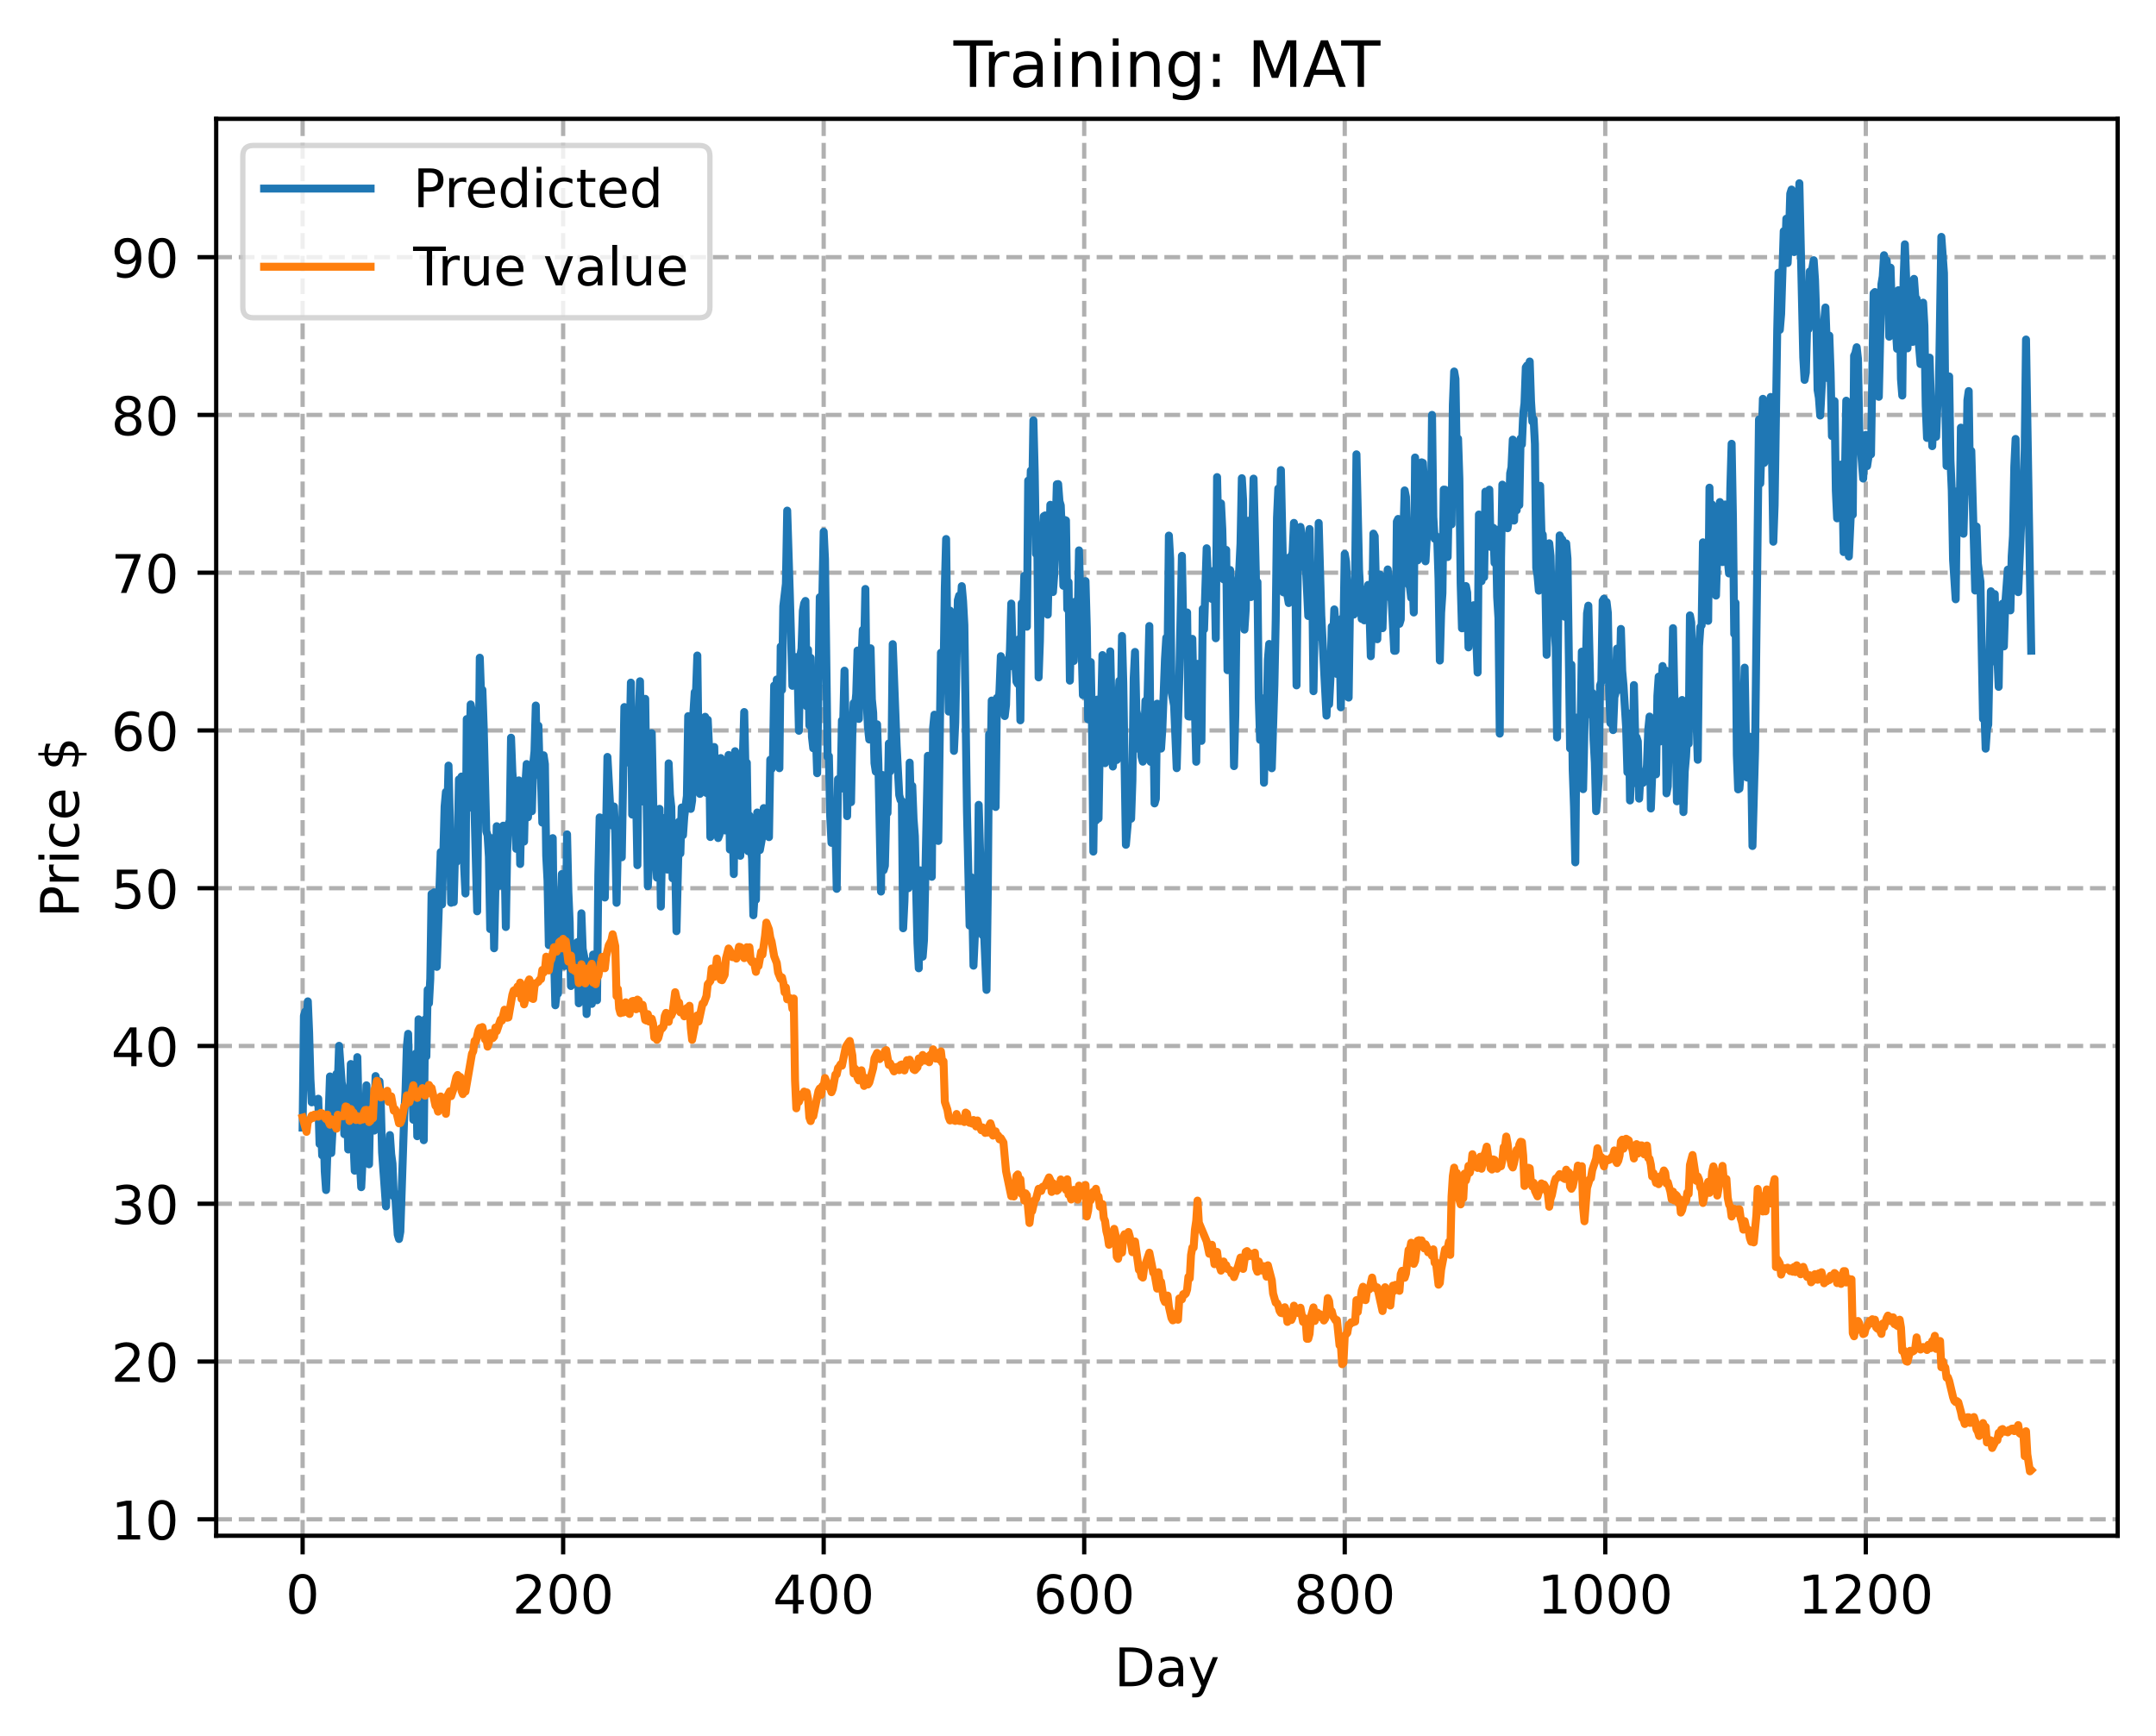 <?xml version="1.0" encoding="utf-8" standalone="no"?>
<!DOCTYPE svg PUBLIC "-//W3C//DTD SVG 1.1//EN"
  "http://www.w3.org/Graphics/SVG/1.1/DTD/svg11.dtd">
<!-- Created with matplotlib (https://matplotlib.org/) -->
<svg height="325.986pt" version="1.1" viewBox="0 0 404.923 325.986" width="404.923pt" xmlns="http://www.w3.org/2000/svg" xmlns:xlink="http://www.w3.org/1999/xlink">
 <defs>
  <style type="text/css">
*{stroke-linecap:butt;stroke-linejoin:round;}
  </style>
 </defs>
 <g id="figure_1">
  <g id="patch_1">
   <path d="M 0 325.986 
L 404.923 325.986 
L 404.923 0 
L 0 0 
z
" style="fill:#ffffff;"/>
  </g>
  <g id="axes_1">
   <g id="patch_2">
    <path d="M 40.603 288.43 
L 397.723 288.43 
L 397.723 22.318 
L 40.603 22.318 
z
" style="fill:#ffffff;"/>
   </g>
   <g id="matplotlib.axis_1">
    <g id="xtick_1">
     <g id="line2d_1">
      <path clip-path="url(#p795ca5500f)" d="M 56.836 288.43 
L 56.836 22.318 
" style="fill:none;stroke:#b0b0b0;stroke-dasharray:2.96,1.28;stroke-dashoffset:0;stroke-width:0.8;"/>
     </g>
     <g id="line2d_2">
      <defs>
       <path d="M 0 0 
L 0 3.5 
" id="m7d2cba9a07" style="stroke:#000000;stroke-width:0.8;"/>
      </defs>
      <g>
       <use style="stroke:#000000;stroke-width:0.8;" x="56.836" xlink:href="#m7d2cba9a07" y="288.43"/>
      </g>
     </g>
     <g id="text_1">
      <!-- 0 -->
      <defs>
       <path d="M 31.781 66.406 
Q 24.172 66.406 20.328 58.906 
Q 16.5 51.422 16.5 36.375 
Q 16.5 21.391 20.328 13.891 
Q 24.172 6.391 31.781 6.391 
Q 39.453 6.391 43.281 13.891 
Q 47.125 21.391 47.125 36.375 
Q 47.125 51.422 43.281 58.906 
Q 39.453 66.406 31.781 66.406 
z
M 31.781 74.219 
Q 44.047 74.219 50.516 64.516 
Q 56.984 54.828 56.984 36.375 
Q 56.984 17.969 50.516 8.266 
Q 44.047 -1.422 31.781 -1.422 
Q 19.531 -1.422 13.062 8.266 
Q 6.594 17.969 6.594 36.375 
Q 6.594 54.828 13.062 64.516 
Q 19.531 74.219 31.781 74.219 
z
" id="DejaVuSans-48"/>
      </defs>
      <g transform="translate(53.655 303.029)scale(0.1 -0.1)">
       <use xlink:href="#DejaVuSans-48"/>
      </g>
     </g>
    </g>
    <g id="xtick_2">
     <g id="line2d_3">
      <path clip-path="url(#p795ca5500f)" d="M 105.766 288.43 
L 105.766 22.318 
" style="fill:none;stroke:#b0b0b0;stroke-dasharray:2.96,1.28;stroke-dashoffset:0;stroke-width:0.8;"/>
     </g>
     <g id="line2d_4">
      <g>
       <use style="stroke:#000000;stroke-width:0.8;" x="105.766" xlink:href="#m7d2cba9a07" y="288.43"/>
      </g>
     </g>
     <g id="text_2">
      <!-- 200 -->
      <defs>
       <path d="M 19.188 8.297 
L 53.609 8.297 
L 53.609 0 
L 7.328 0 
L 7.328 8.297 
Q 12.938 14.109 22.625 23.891 
Q 32.328 33.688 34.812 36.531 
Q 39.547 41.844 41.422 45.531 
Q 43.312 49.219 43.312 52.781 
Q 43.312 58.594 39.234 62.25 
Q 35.156 65.922 28.609 65.922 
Q 23.969 65.922 18.812 64.312 
Q 13.672 62.703 7.812 59.422 
L 7.812 69.391 
Q 13.766 71.781 18.938 73 
Q 24.125 74.219 28.422 74.219 
Q 39.75 74.219 46.484 68.547 
Q 53.219 62.891 53.219 53.422 
Q 53.219 48.922 51.531 44.891 
Q 49.859 40.875 45.406 35.406 
Q 44.188 33.984 37.641 27.219 
Q 31.109 20.453 19.188 8.297 
z
" id="DejaVuSans-50"/>
      </defs>
      <g transform="translate(96.223 303.029)scale(0.1 -0.1)">
       <use xlink:href="#DejaVuSans-50"/>
       <use x="63.623" xlink:href="#DejaVuSans-48"/>
       <use x="127.246" xlink:href="#DejaVuSans-48"/>
      </g>
     </g>
    </g>
    <g id="xtick_3">
     <g id="line2d_5">
      <path clip-path="url(#p795ca5500f)" d="M 154.697 288.43 
L 154.697 22.318 
" style="fill:none;stroke:#b0b0b0;stroke-dasharray:2.96,1.28;stroke-dashoffset:0;stroke-width:0.8;"/>
     </g>
     <g id="line2d_6">
      <g>
       <use style="stroke:#000000;stroke-width:0.8;" x="154.697" xlink:href="#m7d2cba9a07" y="288.43"/>
      </g>
     </g>
     <g id="text_3">
      <!-- 400 -->
      <defs>
       <path d="M 37.797 64.312 
L 12.891 25.391 
L 37.797 25.391 
z
M 35.203 72.906 
L 47.609 72.906 
L 47.609 25.391 
L 58.016 25.391 
L 58.016 17.188 
L 47.609 17.188 
L 47.609 0 
L 37.797 0 
L 37.797 17.188 
L 4.891 17.188 
L 4.891 26.703 
z
" id="DejaVuSans-52"/>
      </defs>
      <g transform="translate(145.153 303.029)scale(0.1 -0.1)">
       <use xlink:href="#DejaVuSans-52"/>
       <use x="63.623" xlink:href="#DejaVuSans-48"/>
       <use x="127.246" xlink:href="#DejaVuSans-48"/>
      </g>
     </g>
    </g>
    <g id="xtick_4">
     <g id="line2d_7">
      <path clip-path="url(#p795ca5500f)" d="M 203.628 288.43 
L 203.628 22.318 
" style="fill:none;stroke:#b0b0b0;stroke-dasharray:2.96,1.28;stroke-dashoffset:0;stroke-width:0.8;"/>
     </g>
     <g id="line2d_8">
      <g>
       <use style="stroke:#000000;stroke-width:0.8;" x="203.628" xlink:href="#m7d2cba9a07" y="288.43"/>
      </g>
     </g>
     <g id="text_4">
      <!-- 600 -->
      <defs>
       <path d="M 33.016 40.375 
Q 26.375 40.375 22.484 35.828 
Q 18.609 31.297 18.609 23.391 
Q 18.609 15.531 22.484 10.953 
Q 26.375 6.391 33.016 6.391 
Q 39.656 6.391 43.531 10.953 
Q 47.406 15.531 47.406 23.391 
Q 47.406 31.297 43.531 35.828 
Q 39.656 40.375 33.016 40.375 
z
M 52.594 71.297 
L 52.594 62.312 
Q 48.875 64.062 45.094 64.984 
Q 41.312 65.922 37.594 65.922 
Q 27.828 65.922 22.672 59.328 
Q 17.531 52.734 16.797 39.406 
Q 19.672 43.656 24.016 45.922 
Q 28.375 48.188 33.594 48.188 
Q 44.578 48.188 50.953 41.516 
Q 57.328 34.859 57.328 23.391 
Q 57.328 12.156 50.688 5.359 
Q 44.047 -1.422 33.016 -1.422 
Q 20.359 -1.422 13.672 8.266 
Q 6.984 17.969 6.984 36.375 
Q 6.984 53.656 15.188 63.938 
Q 23.391 74.219 37.203 74.219 
Q 40.922 74.219 44.703 73.484 
Q 48.484 72.75 52.594 71.297 
z
" id="DejaVuSans-54"/>
      </defs>
      <g transform="translate(194.084 303.029)scale(0.1 -0.1)">
       <use xlink:href="#DejaVuSans-54"/>
       <use x="63.623" xlink:href="#DejaVuSans-48"/>
       <use x="127.246" xlink:href="#DejaVuSans-48"/>
      </g>
     </g>
    </g>
    <g id="xtick_5">
     <g id="line2d_9">
      <path clip-path="url(#p795ca5500f)" d="M 252.558 288.43 
L 252.558 22.318 
" style="fill:none;stroke:#b0b0b0;stroke-dasharray:2.96,1.28;stroke-dashoffset:0;stroke-width:0.8;"/>
     </g>
     <g id="line2d_10">
      <g>
       <use style="stroke:#000000;stroke-width:0.8;" x="252.558" xlink:href="#m7d2cba9a07" y="288.43"/>
      </g>
     </g>
     <g id="text_5">
      <!-- 800 -->
      <defs>
       <path d="M 31.781 34.625 
Q 24.75 34.625 20.719 30.859 
Q 16.703 27.094 16.703 20.516 
Q 16.703 13.922 20.719 10.156 
Q 24.75 6.391 31.781 6.391 
Q 38.812 6.391 42.859 10.172 
Q 46.922 13.969 46.922 20.516 
Q 46.922 27.094 42.891 30.859 
Q 38.875 34.625 31.781 34.625 
z
M 21.922 38.812 
Q 15.578 40.375 12.031 44.719 
Q 8.5 49.078 8.5 55.328 
Q 8.5 64.062 14.719 69.141 
Q 20.953 74.219 31.781 74.219 
Q 42.672 74.219 48.875 69.141 
Q 55.078 64.062 55.078 55.328 
Q 55.078 49.078 51.531 44.719 
Q 48 40.375 41.703 38.812 
Q 48.828 37.156 52.797 32.312 
Q 56.781 27.484 56.781 20.516 
Q 56.781 9.906 50.312 4.234 
Q 43.844 -1.422 31.781 -1.422 
Q 19.734 -1.422 13.25 4.234 
Q 6.781 9.906 6.781 20.516 
Q 6.781 27.484 10.781 32.312 
Q 14.797 37.156 21.922 38.812 
z
M 18.312 54.391 
Q 18.312 48.734 21.844 45.562 
Q 25.391 42.391 31.781 42.391 
Q 38.141 42.391 41.719 45.562 
Q 45.312 48.734 45.312 54.391 
Q 45.312 60.062 41.719 63.234 
Q 38.141 66.406 31.781 66.406 
Q 25.391 66.406 21.844 63.234 
Q 18.312 60.062 18.312 54.391 
z
" id="DejaVuSans-56"/>
      </defs>
      <g transform="translate(243.015 303.029)scale(0.1 -0.1)">
       <use xlink:href="#DejaVuSans-56"/>
       <use x="63.623" xlink:href="#DejaVuSans-48"/>
       <use x="127.246" xlink:href="#DejaVuSans-48"/>
      </g>
     </g>
    </g>
    <g id="xtick_6">
     <g id="line2d_11">
      <path clip-path="url(#p795ca5500f)" d="M 301.489 288.43 
L 301.489 22.318 
" style="fill:none;stroke:#b0b0b0;stroke-dasharray:2.96,1.28;stroke-dashoffset:0;stroke-width:0.8;"/>
     </g>
     <g id="line2d_12">
      <g>
       <use style="stroke:#000000;stroke-width:0.8;" x="301.489" xlink:href="#m7d2cba9a07" y="288.43"/>
      </g>
     </g>
     <g id="text_6">
      <!-- 1000 -->
      <defs>
       <path d="M 12.406 8.297 
L 28.516 8.297 
L 28.516 63.922 
L 10.984 60.406 
L 10.984 69.391 
L 28.422 72.906 
L 38.281 72.906 
L 38.281 8.297 
L 54.391 8.297 
L 54.391 0 
L 12.406 0 
z
" id="DejaVuSans-49"/>
      </defs>
      <g transform="translate(288.764 303.029)scale(0.1 -0.1)">
       <use xlink:href="#DejaVuSans-49"/>
       <use x="63.623" xlink:href="#DejaVuSans-48"/>
       <use x="127.246" xlink:href="#DejaVuSans-48"/>
       <use x="190.869" xlink:href="#DejaVuSans-48"/>
      </g>
     </g>
    </g>
    <g id="xtick_7">
     <g id="line2d_13">
      <path clip-path="url(#p795ca5500f)" d="M 350.419 288.43 
L 350.419 22.318 
" style="fill:none;stroke:#b0b0b0;stroke-dasharray:2.96,1.28;stroke-dashoffset:0;stroke-width:0.8;"/>
     </g>
     <g id="line2d_14">
      <g>
       <use style="stroke:#000000;stroke-width:0.8;" x="350.419" xlink:href="#m7d2cba9a07" y="288.43"/>
      </g>
     </g>
     <g id="text_7">
      <!-- 1200 -->
      <g transform="translate(337.694 303.029)scale(0.1 -0.1)">
       <use xlink:href="#DejaVuSans-49"/>
       <use x="63.623" xlink:href="#DejaVuSans-50"/>
       <use x="127.246" xlink:href="#DejaVuSans-48"/>
       <use x="190.869" xlink:href="#DejaVuSans-48"/>
      </g>
     </g>
    </g>
    <g id="text_8">
     <!-- Day -->
     <defs>
      <path d="M 19.672 64.797 
L 19.672 8.109 
L 31.594 8.109 
Q 46.688 8.109 53.688 14.938 
Q 60.688 21.781 60.688 36.531 
Q 60.688 51.172 53.688 57.984 
Q 46.688 64.797 31.594 64.797 
z
M 9.812 72.906 
L 30.078 72.906 
Q 51.266 72.906 61.172 64.094 
Q 71.094 55.281 71.094 36.531 
Q 71.094 17.672 61.125 8.828 
Q 51.172 0 30.078 0 
L 9.812 0 
z
" id="DejaVuSans-68"/>
      <path d="M 34.281 27.484 
Q 23.391 27.484 19.188 25 
Q 14.984 22.516 14.984 16.5 
Q 14.984 11.719 18.141 8.906 
Q 21.297 6.109 26.703 6.109 
Q 34.188 6.109 38.703 11.406 
Q 43.219 16.703 43.219 25.484 
L 43.219 27.484 
z
M 52.203 31.203 
L 52.203 0 
L 43.219 0 
L 43.219 8.297 
Q 40.141 3.328 35.547 0.953 
Q 30.953 -1.422 24.312 -1.422 
Q 15.922 -1.422 10.953 3.297 
Q 6 8.016 6 15.922 
Q 6 25.141 12.172 29.828 
Q 18.359 34.516 30.609 34.516 
L 43.219 34.516 
L 43.219 35.406 
Q 43.219 41.609 39.141 45 
Q 35.062 48.391 27.688 48.391 
Q 23 48.391 18.547 47.266 
Q 14.109 46.141 10.016 43.891 
L 10.016 52.203 
Q 14.938 54.109 19.578 55.047 
Q 24.219 56 28.609 56 
Q 40.484 56 46.344 49.844 
Q 52.203 43.703 52.203 31.203 
z
" id="DejaVuSans-97"/>
      <path d="M 32.172 -5.078 
Q 28.375 -14.844 24.75 -17.812 
Q 21.141 -20.797 15.094 -20.797 
L 7.906 -20.797 
L 7.906 -13.281 
L 13.188 -13.281 
Q 16.891 -13.281 18.938 -11.516 
Q 21 -9.766 23.484 -3.219 
L 25.094 0.875 
L 2.984 54.688 
L 12.5 54.688 
L 29.594 11.922 
L 46.688 54.688 
L 56.203 54.688 
z
" id="DejaVuSans-121"/>
     </defs>
     <g transform="translate(209.29 316.707)scale(0.1 -0.1)">
      <use xlink:href="#DejaVuSans-68"/>
      <use x="77.002" xlink:href="#DejaVuSans-97"/>
      <use x="138.281" xlink:href="#DejaVuSans-121"/>
     </g>
    </g>
   </g>
   <g id="matplotlib.axis_2">
    <g id="ytick_1">
     <g id="line2d_15">
      <path clip-path="url(#p795ca5500f)" d="M 40.603 285.342 
L 397.723 285.342 
" style="fill:none;stroke:#b0b0b0;stroke-dasharray:2.96,1.28;stroke-dashoffset:0;stroke-width:0.8;"/>
     </g>
     <g id="line2d_16">
      <defs>
       <path d="M 0 0 
L -3.5 0 
" id="m172fdf4a90" style="stroke:#000000;stroke-width:0.8;"/>
      </defs>
      <g>
       <use style="stroke:#000000;stroke-width:0.8;" x="40.603" xlink:href="#m172fdf4a90" y="285.342"/>
      </g>
     </g>
     <g id="text_9">
      <!-- 10 -->
      <g transform="translate(20.878 289.141)scale(0.1 -0.1)">
       <use xlink:href="#DejaVuSans-49"/>
       <use x="63.623" xlink:href="#DejaVuSans-48"/>
      </g>
     </g>
    </g>
    <g id="ytick_2">
     <g id="line2d_17">
      <path clip-path="url(#p795ca5500f)" d="M 40.603 255.712 
L 397.723 255.712 
" style="fill:none;stroke:#b0b0b0;stroke-dasharray:2.96,1.28;stroke-dashoffset:0;stroke-width:0.8;"/>
     </g>
     <g id="line2d_18">
      <g>
       <use style="stroke:#000000;stroke-width:0.8;" x="40.603" xlink:href="#m172fdf4a90" y="255.712"/>
      </g>
     </g>
     <g id="text_10">
      <!-- 20 -->
      <g transform="translate(20.878 259.511)scale(0.1 -0.1)">
       <use xlink:href="#DejaVuSans-50"/>
       <use x="63.623" xlink:href="#DejaVuSans-48"/>
      </g>
     </g>
    </g>
    <g id="ytick_3">
     <g id="line2d_19">
      <path clip-path="url(#p795ca5500f)" d="M 40.603 226.082 
L 397.723 226.082 
" style="fill:none;stroke:#b0b0b0;stroke-dasharray:2.96,1.28;stroke-dashoffset:0;stroke-width:0.8;"/>
     </g>
     <g id="line2d_20">
      <g>
       <use style="stroke:#000000;stroke-width:0.8;" x="40.603" xlink:href="#m172fdf4a90" y="226.082"/>
      </g>
     </g>
     <g id="text_11">
      <!-- 30 -->
      <defs>
       <path d="M 40.578 39.312 
Q 47.656 37.797 51.625 33 
Q 55.609 28.219 55.609 21.188 
Q 55.609 10.406 48.188 4.484 
Q 40.766 -1.422 27.094 -1.422 
Q 22.516 -1.422 17.656 -0.516 
Q 12.797 0.391 7.625 2.203 
L 7.625 11.719 
Q 11.719 9.328 16.594 8.109 
Q 21.484 6.891 26.812 6.891 
Q 36.078 6.891 40.938 10.547 
Q 45.797 14.203 45.797 21.188 
Q 45.797 27.641 41.281 31.266 
Q 36.766 34.906 28.719 34.906 
L 20.219 34.906 
L 20.219 43.016 
L 29.109 43.016 
Q 36.375 43.016 40.234 45.922 
Q 44.094 48.828 44.094 54.297 
Q 44.094 59.906 40.109 62.906 
Q 36.141 65.922 28.719 65.922 
Q 24.656 65.922 20.016 65.031 
Q 15.375 64.156 9.812 62.312 
L 9.812 71.094 
Q 15.438 72.656 20.344 73.438 
Q 25.25 74.219 29.594 74.219 
Q 40.828 74.219 47.359 69.109 
Q 53.906 64.016 53.906 55.328 
Q 53.906 49.266 50.438 45.094 
Q 46.969 40.922 40.578 39.312 
z
" id="DejaVuSans-51"/>
      </defs>
      <g transform="translate(20.878 229.881)scale(0.1 -0.1)">
       <use xlink:href="#DejaVuSans-51"/>
       <use x="63.623" xlink:href="#DejaVuSans-48"/>
      </g>
     </g>
    </g>
    <g id="ytick_4">
     <g id="line2d_21">
      <path clip-path="url(#p795ca5500f)" d="M 40.603 196.451 
L 397.723 196.451 
" style="fill:none;stroke:#b0b0b0;stroke-dasharray:2.96,1.28;stroke-dashoffset:0;stroke-width:0.8;"/>
     </g>
     <g id="line2d_22">
      <g>
       <use style="stroke:#000000;stroke-width:0.8;" x="40.603" xlink:href="#m172fdf4a90" y="196.451"/>
      </g>
     </g>
     <g id="text_12">
      <!-- 40 -->
      <g transform="translate(20.878 200.251)scale(0.1 -0.1)">
       <use xlink:href="#DejaVuSans-52"/>
       <use x="63.623" xlink:href="#DejaVuSans-48"/>
      </g>
     </g>
    </g>
    <g id="ytick_5">
     <g id="line2d_23">
      <path clip-path="url(#p795ca5500f)" d="M 40.603 166.821 
L 397.723 166.821 
" style="fill:none;stroke:#b0b0b0;stroke-dasharray:2.96,1.28;stroke-dashoffset:0;stroke-width:0.8;"/>
     </g>
     <g id="line2d_24">
      <g>
       <use style="stroke:#000000;stroke-width:0.8;" x="40.603" xlink:href="#m172fdf4a90" y="166.821"/>
      </g>
     </g>
     <g id="text_13">
      <!-- 50 -->
      <defs>
       <path d="M 10.797 72.906 
L 49.516 72.906 
L 49.516 64.594 
L 19.828 64.594 
L 19.828 46.734 
Q 21.969 47.469 24.109 47.828 
Q 26.266 48.188 28.422 48.188 
Q 40.625 48.188 47.75 41.5 
Q 54.891 34.812 54.891 23.391 
Q 54.891 11.625 47.562 5.094 
Q 40.234 -1.422 26.906 -1.422 
Q 22.312 -1.422 17.547 -0.641 
Q 12.797 0.141 7.719 1.703 
L 7.719 11.625 
Q 12.109 9.234 16.797 8.062 
Q 21.484 6.891 26.703 6.891 
Q 35.156 6.891 40.078 11.328 
Q 45.016 15.766 45.016 23.391 
Q 45.016 31 40.078 35.438 
Q 35.156 39.891 26.703 39.891 
Q 22.75 39.891 18.812 39.016 
Q 14.891 38.141 10.797 36.281 
z
" id="DejaVuSans-53"/>
      </defs>
      <g transform="translate(20.878 170.621)scale(0.1 -0.1)">
       <use xlink:href="#DejaVuSans-53"/>
       <use x="63.623" xlink:href="#DejaVuSans-48"/>
      </g>
     </g>
    </g>
    <g id="ytick_6">
     <g id="line2d_25">
      <path clip-path="url(#p795ca5500f)" d="M 40.603 137.191 
L 397.723 137.191 
" style="fill:none;stroke:#b0b0b0;stroke-dasharray:2.96,1.28;stroke-dashoffset:0;stroke-width:0.8;"/>
     </g>
     <g id="line2d_26">
      <g>
       <use style="stroke:#000000;stroke-width:0.8;" x="40.603" xlink:href="#m172fdf4a90" y="137.191"/>
      </g>
     </g>
     <g id="text_14">
      <!-- 60 -->
      <g transform="translate(20.878 140.99)scale(0.1 -0.1)">
       <use xlink:href="#DejaVuSans-54"/>
       <use x="63.623" xlink:href="#DejaVuSans-48"/>
      </g>
     </g>
    </g>
    <g id="ytick_7">
     <g id="line2d_27">
      <path clip-path="url(#p795ca5500f)" d="M 40.603 107.561 
L 397.723 107.561 
" style="fill:none;stroke:#b0b0b0;stroke-dasharray:2.96,1.28;stroke-dashoffset:0;stroke-width:0.8;"/>
     </g>
     <g id="line2d_28">
      <g>
       <use style="stroke:#000000;stroke-width:0.8;" x="40.603" xlink:href="#m172fdf4a90" y="107.561"/>
      </g>
     </g>
     <g id="text_15">
      <!-- 70 -->
      <defs>
       <path d="M 8.203 72.906 
L 55.078 72.906 
L 55.078 68.703 
L 28.609 0 
L 18.312 0 
L 43.219 64.594 
L 8.203 64.594 
z
" id="DejaVuSans-55"/>
      </defs>
      <g transform="translate(20.878 111.36)scale(0.1 -0.1)">
       <use xlink:href="#DejaVuSans-55"/>
       <use x="63.623" xlink:href="#DejaVuSans-48"/>
      </g>
     </g>
    </g>
    <g id="ytick_8">
     <g id="line2d_29">
      <path clip-path="url(#p795ca5500f)" d="M 40.603 77.931 
L 397.723 77.931 
" style="fill:none;stroke:#b0b0b0;stroke-dasharray:2.96,1.28;stroke-dashoffset:0;stroke-width:0.8;"/>
     </g>
     <g id="line2d_30">
      <g>
       <use style="stroke:#000000;stroke-width:0.8;" x="40.603" xlink:href="#m172fdf4a90" y="77.931"/>
      </g>
     </g>
     <g id="text_16">
      <!-- 80 -->
      <g transform="translate(20.878 81.73)scale(0.1 -0.1)">
       <use xlink:href="#DejaVuSans-56"/>
       <use x="63.623" xlink:href="#DejaVuSans-48"/>
      </g>
     </g>
    </g>
    <g id="ytick_9">
     <g id="line2d_31">
      <path clip-path="url(#p795ca5500f)" d="M 40.603 48.301 
L 397.723 48.301 
" style="fill:none;stroke:#b0b0b0;stroke-dasharray:2.96,1.28;stroke-dashoffset:0;stroke-width:0.8;"/>
     </g>
     <g id="line2d_32">
      <g>
       <use style="stroke:#000000;stroke-width:0.8;" x="40.603" xlink:href="#m172fdf4a90" y="48.301"/>
      </g>
     </g>
     <g id="text_17">
      <!-- 90 -->
      <defs>
       <path d="M 10.984 1.516 
L 10.984 10.5 
Q 14.703 8.734 18.5 7.812 
Q 22.312 6.891 25.984 6.891 
Q 35.75 6.891 40.891 13.453 
Q 46.047 20.016 46.781 33.406 
Q 43.953 29.203 39.594 26.953 
Q 35.25 24.703 29.984 24.703 
Q 19.047 24.703 12.672 31.312 
Q 6.297 37.938 6.297 49.422 
Q 6.297 60.641 12.938 67.422 
Q 19.578 74.219 30.609 74.219 
Q 43.266 74.219 49.922 64.516 
Q 56.594 54.828 56.594 36.375 
Q 56.594 19.141 48.406 8.859 
Q 40.234 -1.422 26.422 -1.422 
Q 22.703 -1.422 18.891 -0.688 
Q 15.094 0.047 10.984 1.516 
z
M 30.609 32.422 
Q 37.25 32.422 41.125 36.953 
Q 45.016 41.5 45.016 49.422 
Q 45.016 57.281 41.125 61.844 
Q 37.25 66.406 30.609 66.406 
Q 23.969 66.406 20.094 61.844 
Q 16.219 57.281 16.219 49.422 
Q 16.219 41.5 20.094 36.953 
Q 23.969 32.422 30.609 32.422 
z
" id="DejaVuSans-57"/>
      </defs>
      <g transform="translate(20.878 52.1)scale(0.1 -0.1)">
       <use xlink:href="#DejaVuSans-57"/>
       <use x="63.623" xlink:href="#DejaVuSans-48"/>
      </g>
     </g>
    </g>
    <g id="text_18">
     <!-- Price $ -->
     <defs>
      <path d="M 19.672 64.797 
L 19.672 37.406 
L 32.078 37.406 
Q 38.969 37.406 42.719 40.969 
Q 46.484 44.531 46.484 51.125 
Q 46.484 57.672 42.719 61.234 
Q 38.969 64.797 32.078 64.797 
z
M 9.812 72.906 
L 32.078 72.906 
Q 44.344 72.906 50.609 67.359 
Q 56.891 61.812 56.891 51.125 
Q 56.891 40.328 50.609 34.812 
Q 44.344 29.297 32.078 29.297 
L 19.672 29.297 
L 19.672 0 
L 9.812 0 
z
" id="DejaVuSans-80"/>
      <path d="M 41.109 46.297 
Q 39.594 47.172 37.812 47.578 
Q 36.031 48 33.891 48 
Q 26.266 48 22.188 43.047 
Q 18.109 38.094 18.109 28.812 
L 18.109 0 
L 9.078 0 
L 9.078 54.688 
L 18.109 54.688 
L 18.109 46.188 
Q 20.953 51.172 25.484 53.578 
Q 30.031 56 36.531 56 
Q 37.453 56 38.578 55.875 
Q 39.703 55.766 41.062 55.516 
z
" id="DejaVuSans-114"/>
      <path d="M 9.422 54.688 
L 18.406 54.688 
L 18.406 0 
L 9.422 0 
z
M 9.422 75.984 
L 18.406 75.984 
L 18.406 64.594 
L 9.422 64.594 
z
" id="DejaVuSans-105"/>
      <path d="M 48.781 52.594 
L 48.781 44.188 
Q 44.969 46.297 41.141 47.344 
Q 37.312 48.391 33.406 48.391 
Q 24.656 48.391 19.812 42.844 
Q 14.984 37.312 14.984 27.297 
Q 14.984 17.281 19.812 11.734 
Q 24.656 6.203 33.406 6.203 
Q 37.312 6.203 41.141 7.25 
Q 44.969 8.297 48.781 10.406 
L 48.781 2.094 
Q 45.016 0.344 40.984 -0.531 
Q 36.969 -1.422 32.422 -1.422 
Q 20.062 -1.422 12.781 6.344 
Q 5.516 14.109 5.516 27.297 
Q 5.516 40.672 12.859 48.328 
Q 20.219 56 33.016 56 
Q 37.156 56 41.109 55.141 
Q 45.062 54.297 48.781 52.594 
z
" id="DejaVuSans-99"/>
      <path d="M 56.203 29.594 
L 56.203 25.203 
L 14.891 25.203 
Q 15.484 15.922 20.484 11.062 
Q 25.484 6.203 34.422 6.203 
Q 39.594 6.203 44.453 7.469 
Q 49.312 8.734 54.109 11.281 
L 54.109 2.781 
Q 49.266 0.734 44.188 -0.344 
Q 39.109 -1.422 33.891 -1.422 
Q 20.797 -1.422 13.156 6.188 
Q 5.516 13.812 5.516 26.812 
Q 5.516 40.234 12.766 48.109 
Q 20.016 56 32.328 56 
Q 43.359 56 49.781 48.891 
Q 56.203 41.797 56.203 29.594 
z
M 47.219 32.234 
Q 47.125 39.594 43.094 43.984 
Q 39.062 48.391 32.422 48.391 
Q 24.906 48.391 20.391 44.141 
Q 15.875 39.891 15.188 32.172 
z
" id="DejaVuSans-101"/>
      <path id="DejaVuSans-32"/>
      <path d="M 33.797 -14.703 
L 28.906 -14.703 
L 28.859 0 
Q 23.734 0.094 18.609 1.188 
Q 13.484 2.297 8.297 4.5 
L 8.297 13.281 
Q 13.281 10.156 18.375 8.562 
Q 23.484 6.984 28.906 6.938 
L 28.906 29.203 
Q 18.109 30.953 13.203 35.156 
Q 8.297 39.359 8.297 46.688 
Q 8.297 54.641 13.625 59.219 
Q 18.953 63.812 28.906 64.5 
L 28.906 75.984 
L 33.797 75.984 
L 33.797 64.656 
Q 38.328 64.453 42.578 63.688 
Q 46.828 62.938 50.875 61.625 
L 50.875 53.078 
Q 46.828 55.125 42.547 56.25 
Q 38.281 57.375 33.797 57.562 
L 33.797 36.719 
Q 44.875 35.016 50.094 30.609 
Q 55.328 26.219 55.328 18.609 
Q 55.328 10.359 49.781 5.594 
Q 44.234 0.828 33.797 0.094 
z
M 28.906 37.594 
L 28.906 57.625 
Q 23.25 56.984 20.266 54.391 
Q 17.281 51.812 17.281 47.516 
Q 17.281 43.312 20.031 40.969 
Q 22.797 38.625 28.906 37.594 
z
M 33.797 28.219 
L 33.797 7.078 
Q 39.984 7.906 43.141 10.594 
Q 46.297 13.281 46.297 17.672 
Q 46.297 21.969 43.281 24.5 
Q 40.281 27.047 33.797 28.219 
z
" id="DejaVuSans-36"/>
     </defs>
     <g transform="translate(14.798 172.342)rotate(-90)scale(0.1 -0.1)">
      <use xlink:href="#DejaVuSans-80"/>
      <use x="58.553" xlink:href="#DejaVuSans-114"/>
      <use x="99.666" xlink:href="#DejaVuSans-105"/>
      <use x="127.449" xlink:href="#DejaVuSans-99"/>
      <use x="182.43" xlink:href="#DejaVuSans-101"/>
      <use x="243.953" xlink:href="#DejaVuSans-32"/>
      <use x="275.74" xlink:href="#DejaVuSans-36"/>
     </g>
    </g>
   </g>
   <g id="line2d_33">
    <path clip-path="url(#p795ca5500f)" d="M 56.836 211.778 
L 57.081 190.786 
L 57.325 189.99 
L 57.57 191.894 
L 57.814 188.07 
L 58.059 193.96 
L 58.304 202.699 
L 58.548 207.037 
L 58.793 206.539 
L 59.038 206.486 
L 59.282 206.676 
L 59.527 207.228 
L 59.772 206.355 
L 60.016 214.858 
L 60.261 210.415 
L 60.506 216.989 
L 60.75 210.908 
L 60.995 220.007 
L 61.24 223.507 
L 61.974 202.171 
L 62.218 216.558 
L 62.463 212.047 
L 62.952 211.973 
L 63.197 201.674 
L 63.441 203.543 
L 63.686 196.42 
L 64.175 203.319 
L 64.42 204.43 
L 64.665 213.019 
L 64.909 207.403 
L 65.154 205.962 
L 65.399 215.887 
L 65.643 210.558 
L 65.888 199.836 
L 66.133 203.246 
L 66.377 214.35 
L 66.622 219.877 
L 66.867 211.577 
L 67.111 198.543 
L 67.601 218.611 
L 67.845 222.97 
L 68.335 213.166 
L 68.579 211.752 
L 68.824 203.835 
L 69.069 208.775 
L 69.313 218.669 
L 69.558 206.067 
L 69.802 209.139 
L 70.047 209.932 
L 70.292 212.338 
L 70.536 202.102 
L 70.781 203.622 
L 71.026 203.804 
L 71.27 203.089 
L 71.515 207.136 
L 71.76 216.425 
L 72.494 226.577 
L 72.738 218.514 
L 72.983 217.7 
L 73.228 213.179 
L 73.472 216.752 
L 73.717 218.565 
L 73.962 224.725 
L 74.206 224.161 
L 74.696 231.886 
L 74.94 232.702 
L 75.185 231.33 
L 75.919 209.415 
L 76.163 204.995 
L 76.408 196.619 
L 76.653 194.166 
L 76.897 203.81 
L 77.142 204.587 
L 77.387 201.851 
L 77.631 210.312 
L 77.876 200.349 
L 78.121 197.854 
L 78.365 213.397 
L 78.61 191.445 
L 78.855 198.742 
L 79.099 201.286 
L 79.344 201.208 
L 79.589 214.146 
L 79.833 191.448 
L 80.078 198.41 
L 80.323 185.891 
L 80.567 188.425 
L 80.812 183.83 
L 81.056 167.887 
L 81.301 176.709 
L 81.546 167.588 
L 81.79 178.449 
L 82.035 181.589 
L 82.769 160.04 
L 83.014 169.871 
L 83.503 151.487 
L 83.748 148.731 
L 83.992 153.651 
L 84.237 143.791 
L 84.482 153.638 
L 84.726 169.554 
L 84.971 169.174 
L 85.216 169.433 
L 85.46 160.061 
L 85.705 161.91 
L 85.95 158.921 
L 86.194 146.377 
L 86.439 151.565 
L 86.684 145.842 
L 87.173 162.892 
L 87.417 167.813 
L 87.662 135.054 
L 87.907 151.802 
L 88.396 132.298 
L 88.641 133.632 
L 89.619 171.157 
L 90.109 123.528 
L 90.353 130.472 
L 90.598 129.554 
L 90.843 136.508 
L 91.332 156.112 
L 91.577 156.892 
L 91.821 160.895 
L 92.066 174.491 
L 92.311 157.417 
L 92.555 161.716 
L 92.8 178.096 
L 93.289 155.174 
L 93.778 166.359 
L 94.023 164.254 
L 94.268 157.791 
L 94.512 155.073 
L 94.757 161.196 
L 95.002 174.104 
L 95.246 160.131 
L 95.491 154.733 
L 95.736 154.136 
L 95.98 138.548 
L 96.225 144.94 
L 96.47 148.244 
L 96.714 149.616 
L 96.959 159.423 
L 97.204 149.638 
L 97.448 146.57 
L 97.693 162.273 
L 97.938 150.911 
L 98.182 150.527 
L 98.427 158.056 
L 98.672 147.32 
L 98.916 143.497 
L 99.161 153.493 
L 99.405 148.701 
L 99.65 147.802 
L 99.895 152.359 
L 100.139 143.552 
L 100.384 141.116 
L 100.629 132.509 
L 100.873 144.795 
L 101.118 136.298 
L 101.363 145.017 
L 101.607 146.313 
L 101.852 154.499 
L 102.097 141.852 
L 102.341 143.523 
L 102.586 160.712 
L 102.831 165.371 
L 103.075 177.509 
L 103.32 173.193 
L 103.565 171.69 
L 103.809 157.412 
L 104.054 179.514 
L 104.299 188.805 
L 104.543 186.564 
L 104.788 186.63 
L 105.032 173.632 
L 105.277 171.215 
L 105.522 164.157 
L 105.766 166.169 
L 106.011 181.442 
L 106.256 175.945 
L 106.5 156.7 
L 106.745 167.501 
L 106.99 173.152 
L 107.234 185.188 
L 107.479 184.603 
L 107.724 179.365 
L 107.968 177.322 
L 108.213 183.726 
L 108.458 176.937 
L 108.702 188.429 
L 108.947 185.594 
L 109.192 171.531 
L 109.436 178.204 
L 109.926 180.76 
L 110.17 190.452 
L 110.415 182.244 
L 110.904 180.535 
L 111.149 188.54 
L 111.393 179.278 
L 111.638 180.654 
L 111.883 186.197 
L 112.127 187.857 
L 112.372 164.379 
L 112.617 153.518 
L 112.861 153.615 
L 113.106 157.316 
L 113.351 158.169 
L 113.595 168.568 
L 114.085 142.162 
L 114.574 151.109 
L 114.819 154.514 
L 115.063 155.092 
L 115.308 151.469 
L 115.553 156.551 
L 115.797 169.563 
L 116.042 158.111 
L 116.287 160.356 
L 116.531 160.587 
L 116.776 161.009 
L 117.265 132.795 
L 117.51 143.284 
L 117.999 134.816 
L 118.244 139.843 
L 118.488 128.205 
L 118.733 152.99 
L 118.978 146.442 
L 119.222 145.782 
L 119.467 149.389 
L 119.712 162.494 
L 119.956 135.063 
L 120.201 127.952 
L 120.446 145.391 
L 120.69 150.53 
L 120.935 150.471 
L 121.18 131.248 
L 121.669 166.436 
L 121.914 161.906 
L 122.403 137.7 
L 122.892 160.414 
L 123.137 157.866 
L 123.381 164.832 
L 123.626 152.29 
L 123.871 151.913 
L 124.115 170.267 
L 124.36 158.278 
L 124.605 153.633 
L 124.849 160.906 
L 125.339 163.325 
L 125.583 143.371 
L 125.828 149.262 
L 126.073 151.494 
L 126.317 164.955 
L 126.562 161.195 
L 126.807 161.764 
L 127.051 174.892 
L 127.541 154.299 
L 127.785 160.291 
L 128.03 151.658 
L 128.275 156.862 
L 128.519 153.326 
L 129.008 149.493 
L 129.253 134.499 
L 129.498 137.775 
L 129.742 151.921 
L 129.987 150.345 
L 130.232 133.833 
L 130.476 130.004 
L 130.721 130.007 
L 130.966 123.114 
L 131.21 142.749 
L 131.455 149.106 
L 131.7 147.57 
L 132.434 134.62 
L 132.678 148.931 
L 132.923 135.17 
L 133.168 140.371 
L 133.412 157.202 
L 134.146 140.297 
L 134.391 150.8 
L 134.636 152.16 
L 134.88 157.398 
L 135.125 156.763 
L 135.369 142.374 
L 135.614 149.798 
L 136.103 155.965 
L 136.348 155.965 
L 136.593 146.342 
L 136.837 141.796 
L 137.082 159.555 
L 137.327 157.784 
L 137.571 153.222 
L 137.816 164.167 
L 138.061 141.088 
L 138.305 150.002 
L 138.55 149.508 
L 138.795 152.285 
L 139.039 160.73 
L 139.529 141.803 
L 139.773 133.729 
L 140.018 145.04 
L 140.263 143.25 
L 140.507 159.869 
L 140.752 153.164 
L 140.996 158.649 
L 141.241 161.245 
L 141.486 171.896 
L 141.73 167.97 
L 141.975 168.982 
L 142.22 152.596 
L 142.709 159.66 
L 143.198 156.952 
L 143.443 151.772 
L 143.932 156.352 
L 144.177 156.234 
L 144.422 157.222 
L 144.666 142.678 
L 144.911 144.437 
L 145.156 143.595 
L 145.4 128.762 
L 145.645 135.741 
L 145.89 127.617 
L 146.379 144.28 
L 146.624 121.425 
L 146.868 129.588 
L 147.113 113.872 
L 147.602 109.653 
L 147.847 95.9 
L 148.336 111.518 
L 148.825 128.806 
L 149.07 125.636 
L 149.315 127.119 
L 149.559 123.41 
L 149.804 126.395 
L 150.049 137.248 
L 150.293 123.301 
L 150.538 121.824 
L 150.783 114.726 
L 151.027 113.33 
L 151.272 112.867 
L 151.517 132.656 
L 151.761 122.007 
L 152.006 136.253 
L 152.251 123.547 
L 152.495 138.373 
L 152.74 140.537 
L 152.984 135.881 
L 153.229 138.06 
L 153.474 145.222 
L 153.963 112.152 
L 154.208 118.891 
L 154.452 111.739 
L 154.697 99.862 
L 154.942 105.019 
L 155.431 142.187 
L 155.676 142.001 
L 155.92 153.261 
L 156.165 158.294 
L 156.41 153.028 
L 156.654 156.896 
L 156.899 155.329 
L 157.144 166.939 
L 157.388 146.338 
L 157.633 146.814 
L 157.878 148.155 
L 158.122 135.317 
L 158.367 135.454 
L 158.612 125.961 
L 159.101 153.282 
L 159.345 140.46 
L 159.59 140.034 
L 159.835 150.659 
L 160.079 137.847 
L 160.324 132.05 
L 160.569 132.902 
L 160.813 130.294 
L 161.058 122.177 
L 161.303 135.025 
L 161.547 122.586 
L 161.792 124.09 
L 162.037 118.289 
L 162.281 122.536 
L 162.526 110.617 
L 162.771 131.556 
L 163.015 136.658 
L 163.26 138.892 
L 163.505 121.758 
L 163.749 131.365 
L 163.994 133.883 
L 164.239 143.331 
L 164.483 144.924 
L 164.728 136.037 
L 164.972 143.502 
L 165.462 167.452 
L 165.706 145.547 
L 165.951 163.45 
L 166.196 162.597 
L 166.44 152.755 
L 166.685 152.688 
L 166.93 139.63 
L 167.174 144.899 
L 167.419 143.396 
L 167.664 120.983 
L 168.398 140.023 
L 168.887 149.323 
L 169.132 150.257 
L 169.376 150.445 
L 169.621 174.344 
L 169.866 169.245 
L 170.11 159.705 
L 170.355 166.71 
L 170.6 166.814 
L 170.844 143.23 
L 171.089 151.372 
L 171.333 147.6 
L 171.578 153.844 
L 171.823 157.031 
L 172.312 177.165 
L 172.557 181.861 
L 172.801 163.465 
L 173.046 177.328 
L 173.291 179.678 
L 173.535 176.597 
L 174.269 141.95 
L 174.514 146.076 
L 175.003 164.676 
L 175.248 136.717 
L 175.493 134.231 
L 175.982 156.366 
L 176.227 157.939 
L 176.716 122.599 
L 176.96 126.731 
L 177.205 127.089 
L 177.45 110.312 
L 177.694 101.237 
L 177.939 122.267 
L 178.184 133.647 
L 178.428 114.68 
L 178.673 119.379 
L 178.918 121.499 
L 179.162 141.027 
L 179.407 135.637 
L 179.896 112.725 
L 180.141 111.852 
L 180.386 114.361 
L 180.63 110.085 
L 180.875 112.881 
L 181.12 117.386 
L 181.609 152.391 
L 182.098 173.843 
L 182.343 164.713 
L 182.588 169.684 
L 182.832 181.367 
L 183.077 175.931 
L 183.566 173.586 
L 183.811 151.164 
L 184.545 175.648 
L 184.789 174.425 
L 185.279 185.918 
L 185.523 167.19 
L 185.768 137.9 
L 186.013 145.871 
L 186.257 131.571 
L 186.502 140.563 
L 186.747 131.716 
L 186.991 151.561 
L 187.236 131.073 
L 187.481 132.929 
L 187.725 129.554 
L 187.97 123.24 
L 188.215 128.662 
L 188.459 130.516 
L 188.704 134.489 
L 188.948 132.372 
L 189.193 123.919 
L 189.438 125.312 
L 189.682 122.028 
L 189.927 113.358 
L 190.172 122.133 
L 190.416 124.463 
L 190.661 124.112 
L 190.906 128.028 
L 191.15 128.44 
L 191.395 120.036 
L 191.64 135.286 
L 191.884 113.31 
L 192.129 116.848 
L 192.374 108.144 
L 192.863 117.705 
L 193.108 90.265 
L 193.352 95.88 
L 193.597 88.39 
L 193.842 94.085 
L 194.086 78.94 
L 194.331 88.66 
L 194.575 104.035 
L 194.82 101.852 
L 195.065 127.225 
L 195.309 120.397 
L 195.554 106.245 
L 196.043 96.948 
L 196.288 96.807 
L 196.533 102.575 
L 196.777 115.442 
L 197.267 94.806 
L 197.511 106.833 
L 197.756 111.195 
L 198.001 107.895 
L 198.49 90.951 
L 198.735 90.915 
L 198.979 94.13 
L 199.224 94.93 
L 199.469 101.002 
L 199.713 110.024 
L 199.958 97.657 
L 200.203 97.74 
L 200.447 114.393 
L 200.692 109.33 
L 200.936 127.831 
L 201.181 116.583 
L 201.426 116.633 
L 201.67 124.142 
L 201.915 113.006 
L 202.16 116.254 
L 202.404 116.723 
L 202.649 103.368 
L 203.383 130.551 
L 203.872 109.136 
L 204.117 117.931 
L 204.362 135.111 
L 204.606 128.116 
L 204.851 124.347 
L 205.096 136.492 
L 205.34 159.945 
L 205.585 143.023 
L 205.83 154.113 
L 206.074 131.401 
L 206.319 153.724 
L 206.563 138.95 
L 206.808 133.518 
L 207.053 123.033 
L 207.297 124.124 
L 207.542 143.336 
L 207.787 131.19 
L 208.031 128.434 
L 208.276 132.729 
L 208.521 122.336 
L 209.01 143.967 
L 209.255 141.478 
L 209.499 141.667 
L 209.744 142.734 
L 209.989 133.099 
L 210.233 127.854 
L 210.478 134.114 
L 210.723 119.441 
L 210.967 128.305 
L 211.457 158.664 
L 211.946 153.087 
L 212.191 147.02 
L 212.435 153.766 
L 212.68 146.589 
L 212.924 127.395 
L 213.169 122.443 
L 213.414 133.409 
L 213.658 134.624 
L 213.903 140.678 
L 214.148 135.78 
L 214.392 142.148 
L 214.637 143.052 
L 214.882 139.33 
L 215.126 131.621 
L 215.371 137.062 
L 215.86 117.575 
L 216.105 143.083 
L 216.594 134.919 
L 216.839 150.894 
L 217.084 150.029 
L 217.328 132.162 
L 217.573 136.979 
L 217.818 132.897 
L 218.062 140.599 
L 218.307 136.832 
L 218.796 123.774 
L 219.041 119.777 
L 219.285 123.127 
L 219.53 100.592 
L 219.775 104.992 
L 220.019 129.906 
L 220.509 132.484 
L 220.998 144.272 
L 221.487 127.068 
L 221.977 104.393 
L 222.221 117.59 
L 222.466 118.75 
L 222.711 116.128 
L 222.955 115.029 
L 223.2 134.545 
L 223.445 134.586 
L 223.689 131.464 
L 223.934 119.986 
L 224.179 131.604 
L 224.423 133.27 
L 224.668 143.069 
L 224.912 124.68 
L 225.157 132.193 
L 225.402 134.421 
L 225.646 139.154 
L 225.891 114.348 
L 226.136 118.214 
L 226.625 102.971 
L 226.87 108.909 
L 227.114 109.766 
L 227.604 112.49 
L 227.848 108.96 
L 228.093 107.101 
L 228.338 119.871 
L 228.582 89.604 
L 228.827 100.321 
L 229.072 102.2 
L 229.316 94.542 
L 229.561 99.363 
L 229.806 108.82 
L 230.295 103.273 
L 230.539 125.869 
L 230.784 119.892 
L 231.029 107.051 
L 231.273 110.211 
L 231.763 143.891 
L 232.007 134.35 
L 232.252 114.433 
L 232.741 107.144 
L 232.986 102.074 
L 233.231 89.814 
L 233.475 94.029 
L 233.72 118.249 
L 233.965 114.38 
L 234.209 99.075 
L 234.454 97.8 
L 234.699 102.037 
L 234.943 112.133 
L 235.433 89.893 
L 235.922 110.326 
L 236.167 109.314 
L 236.411 131.143 
L 236.656 138.956 
L 236.9 133.1 
L 237.145 131.162 
L 237.39 147.011 
L 237.634 134.686 
L 237.879 135.185 
L 238.124 123.852 
L 238.368 120.944 
L 238.613 140.526 
L 238.858 144.29 
L 239.347 128.719 
L 239.592 116.613 
L 239.836 97.218 
L 240.081 91.745 
L 240.326 97.904 
L 240.57 88.288 
L 241.06 111.26 
L 241.304 106.385 
L 241.549 107.555 
L 241.794 111.844 
L 242.038 113.261 
L 242.283 104.585 
L 242.527 104.978 
L 242.772 103.636 
L 243.017 98.205 
L 243.261 106.433 
L 243.506 128.725 
L 243.751 106.583 
L 243.995 106.408 
L 244.24 98.958 
L 244.485 100.403 
L 244.974 106.597 
L 245.219 105.649 
L 245.708 115.696 
L 245.953 99.357 
L 246.197 111.347 
L 246.442 108.335 
L 246.687 129.817 
L 246.931 116.985 
L 247.176 114.765 
L 247.421 119.636 
L 247.665 98.217 
L 248.155 115.614 
L 248.644 125.154 
L 249.133 134.404 
L 249.378 129.241 
L 249.622 132.283 
L 249.867 127.538 
L 250.112 117.684 
L 250.356 120.284 
L 250.601 114.454 
L 250.846 117.623 
L 251.09 126.586 
L 251.335 116.452 
L 251.58 119.216 
L 251.824 132.847 
L 252.069 116.136 
L 252.314 118.388 
L 252.558 104.029 
L 252.803 105.464 
L 253.048 110.302 
L 253.292 131.016 
L 253.537 114.312 
L 253.782 114.177 
L 254.026 112.288 
L 254.271 115.424 
L 254.515 107.726 
L 254.76 85.329 
L 255.249 106.968 
L 255.739 116.235 
L 255.983 110.72 
L 256.228 116.509 
L 256.473 116.047 
L 256.717 115.169 
L 256.962 109.848 
L 257.207 114.937 
L 257.451 123.247 
L 257.696 116.066 
L 257.941 100.221 
L 258.185 100.696 
L 258.675 120.058 
L 258.919 108.957 
L 259.164 107.913 
L 259.653 117.985 
L 259.898 110.32 
L 260.143 109.946 
L 260.387 110.634 
L 260.632 106.947 
L 261.121 112.236 
L 261.366 112.636 
L 261.855 122.233 
L 262.1 122.222 
L 262.344 97.967 
L 262.589 97.461 
L 262.834 117.163 
L 263.078 116.357 
L 263.323 99.916 
L 263.568 100.649 
L 263.812 92.106 
L 264.057 93.337 
L 264.546 109.779 
L 264.791 110.186 
L 265.036 112.269 
L 265.28 108.594 
L 265.525 115.034 
L 265.77 85.927 
L 266.014 100.959 
L 266.259 105.24 
L 266.748 96.655 
L 266.993 86.829 
L 267.237 86.929 
L 267.482 91.064 
L 267.727 105.42 
L 267.971 100.863 
L 268.216 89.836 
L 268.705 100.037 
L 268.95 77.923 
L 269.195 97.093 
L 269.439 101.191 
L 269.684 100.642 
L 269.929 101.219 
L 270.173 108.689 
L 270.418 124.059 
L 270.663 115.053 
L 270.907 111.382 
L 271.152 91.95 
L 271.397 91.97 
L 271.886 104.619 
L 272.131 92.506 
L 272.375 98.127 
L 272.62 98.489 
L 272.864 76.049 
L 273.109 69.773 
L 273.354 71.171 
L 273.598 85.893 
L 273.843 82.39 
L 274.088 89.913 
L 274.332 109.592 
L 274.577 118.007 
L 274.822 113.658 
L 275.066 117.962 
L 275.311 110.069 
L 275.556 111.291 
L 275.8 121.59 
L 276.045 114.684 
L 276.29 116.378 
L 276.534 116.292 
L 276.779 113.666 
L 277.024 119.316 
L 277.268 120.23 
L 277.513 126.31 
L 277.758 96.633 
L 278.002 101.259 
L 278.247 109.166 
L 278.491 97.821 
L 278.736 108.399 
L 278.981 92.333 
L 279.225 101.918 
L 279.47 95.088 
L 279.715 91.965 
L 279.959 102.721 
L 280.204 99.421 
L 280.449 99.122 
L 280.693 105.715 
L 280.938 99.453 
L 281.183 112.129 
L 281.427 116.111 
L 281.672 137.787 
L 281.917 104.721 
L 282.161 91.023 
L 282.406 98.837 
L 282.651 94.822 
L 282.895 93.512 
L 283.14 99.206 
L 283.385 97.538 
L 283.629 88.885 
L 283.874 87.762 
L 284.118 82.567 
L 284.363 97.77 
L 284.608 89.822 
L 284.852 95.84 
L 285.097 89.947 
L 285.342 94.866 
L 285.586 82.349 
L 285.831 83.475 
L 286.076 77.83 
L 286.32 75.749 
L 286.565 68.992 
L 286.81 68.633 
L 287.054 74.571 
L 287.299 67.893 
L 287.544 75.349 
L 287.788 79.18 
L 288.033 78.715 
L 288.278 83.405 
L 288.522 106.65 
L 288.767 108.098 
L 289.012 110.93 
L 289.256 91.239 
L 289.501 100.008 
L 289.746 100.418 
L 289.99 106.843 
L 290.235 109.539 
L 290.479 122.979 
L 290.969 102.036 
L 291.213 104.425 
L 291.458 115.323 
L 291.703 108.955 
L 291.947 117.385 
L 292.192 121.541 
L 292.437 138.501 
L 292.681 112.846 
L 292.926 100.555 
L 293.171 101.114 
L 293.415 101.34 
L 293.66 112.866 
L 293.905 115.845 
L 294.149 102.05 
L 294.394 104.923 
L 294.883 140.563 
L 295.128 124.823 
L 295.373 144.58 
L 295.617 151.461 
L 295.862 161.962 
L 296.106 134.772 
L 296.351 135.164 
L 296.596 137.688 
L 296.84 137.727 
L 297.085 122.392 
L 297.33 148.216 
L 298.064 115.204 
L 298.308 113.75 
L 298.798 134.251 
L 299.042 130.113 
L 299.287 138.948 
L 299.532 143.265 
L 299.776 152.348 
L 300.266 146.343 
L 300.51 128.752 
L 300.755 128.028 
L 301 112.839 
L 301.244 112.44 
L 301.489 117.8 
L 301.734 113.069 
L 301.978 115.127 
L 302.223 129.858 
L 302.467 135.822 
L 302.712 131.778 
L 302.957 137.121 
L 303.201 130.964 
L 303.446 129.99 
L 303.691 121.821 
L 303.935 129.597 
L 304.18 128.667 
L 304.425 118.123 
L 304.669 125.99 
L 304.914 128.765 
L 305.403 136.524 
L 305.648 145.044 
L 305.893 134.002 
L 306.137 150.338 
L 306.382 144.118 
L 306.627 147.183 
L 306.871 128.665 
L 307.116 138.741 
L 307.361 138.461 
L 307.605 139.242 
L 307.85 149.995 
L 308.094 145.663 
L 308.339 144.964 
L 308.584 147.039 
L 308.828 145.68 
L 309.073 145.886 
L 309.318 143.745 
L 309.562 137.069 
L 309.807 134.58 
L 310.052 151.845 
L 310.296 145.622 
L 310.541 135.707 
L 310.786 144.369 
L 311.03 145.432 
L 311.275 130.707 
L 311.52 127.077 
L 311.764 139.271 
L 312.009 129.985 
L 312.254 125.09 
L 312.498 129.447 
L 312.743 125.875 
L 312.988 149.001 
L 313.232 147.682 
L 313.477 135.595 
L 313.722 137.658 
L 313.966 130.556 
L 314.211 117.977 
L 314.455 130.335 
L 314.7 135.833 
L 314.945 150.499 
L 315.189 146.238 
L 315.434 134.25 
L 315.679 142.637 
L 315.923 131.469 
L 316.168 152.52 
L 316.413 144.868 
L 316.657 142.136 
L 316.902 137.363 
L 317.147 139.684 
L 317.391 115.578 
L 317.636 116.889 
L 317.881 129.561 
L 318.125 129.215 
L 318.37 127.289 
L 318.859 142.696 
L 319.104 121.35 
L 319.349 117.737 
L 319.593 117.43 
L 319.838 101.857 
L 320.082 116.359 
L 320.327 104.086 
L 320.816 116.604 
L 321.061 91.591 
L 321.306 105.88 
L 321.55 94.747 
L 321.795 96.879 
L 322.04 100.807 
L 322.284 111.858 
L 322.529 103.698 
L 323.018 94.289 
L 323.508 105.563 
L 323.752 102.689 
L 323.997 94.75 
L 324.242 97.172 
L 324.486 104.967 
L 324.731 107.702 
L 324.976 91.754 
L 325.22 83.347 
L 325.465 97.199 
L 325.71 119.061 
L 325.954 113.227 
L 326.199 141.75 
L 326.443 148.257 
L 326.688 148.119 
L 326.933 145.04 
L 327.177 130.744 
L 327.422 133.936 
L 327.667 125.391 
L 327.911 139.088 
L 328.156 146.044 
L 328.401 140.561 
L 328.645 138.363 
L 328.89 142.876 
L 329.135 158.891 
L 329.624 141.056 
L 330.358 78.789 
L 330.603 90.795 
L 331.092 74.906 
L 331.337 86.944 
L 331.826 79.216 
L 332.07 80.442 
L 332.315 85.835 
L 332.56 74.553 
L 332.804 85.393 
L 333.049 101.745 
L 333.294 94.892 
L 333.783 62.075 
L 334.028 51.221 
L 334.272 61.952 
L 334.517 58.988 
L 335.006 43.415 
L 335.251 49.268 
L 335.496 41.077 
L 335.74 49.396 
L 335.985 44.463 
L 336.23 36.381 
L 336.474 35.602 
L 336.964 47.346 
L 337.208 37.473 
L 337.453 40.116 
L 337.698 44.79 
L 337.942 34.414 
L 338.676 67.135 
L 338.921 71.349 
L 339.165 69.968 
L 339.41 60.901 
L 339.655 61.826 
L 339.899 50.977 
L 340.144 56.907 
L 340.389 50.332 
L 340.633 48.871 
L 340.878 52.517 
L 341.123 59.709 
L 341.367 73.227 
L 341.612 74.708 
L 341.857 78.042 
L 342.346 68.797 
L 342.591 60.464 
L 342.835 57.754 
L 343.325 71.033 
L 343.569 63.028 
L 343.814 70.018 
L 344.058 81.9 
L 344.548 75.332 
L 344.792 92.149 
L 345.037 97.353 
L 345.282 92.96 
L 345.526 91.998 
L 345.771 87.249 
L 346.016 90.514 
L 346.26 103.684 
L 346.75 75.255 
L 347.239 104.519 
L 347.728 93.928 
L 347.973 96.678 
L 348.218 66.823 
L 348.462 66.322 
L 348.707 65.216 
L 348.952 67.438 
L 349.196 80.742 
L 349.93 89.883 
L 350.175 84.064 
L 350.419 81.676 
L 350.664 87.539 
L 350.909 85.92 
L 351.153 82.843 
L 351.398 85.334 
L 351.887 55.081 
L 352.132 54.85 
L 352.866 74.526 
L 353.355 53.372 
L 353.6 51.893 
L 353.845 47.931 
L 354.089 51.498 
L 354.334 48.891 
L 354.579 52.581 
L 354.823 63.235 
L 355.068 50.266 
L 355.313 58.356 
L 355.557 55.344 
L 355.802 60.123 
L 356.046 61.484 
L 356.291 65.513 
L 356.536 54.502 
L 356.78 55.345 
L 357.025 71.188 
L 357.27 74.29 
L 357.514 52.701 
L 357.759 45.885 
L 358.004 52.498 
L 358.248 65.427 
L 358.493 58.217 
L 358.738 57.31 
L 358.982 59.185 
L 359.227 64.211 
L 359.472 52.374 
L 359.716 55.781 
L 359.961 56.103 
L 360.206 62.286 
L 360.695 68.376 
L 360.94 63.96 
L 361.184 56.844 
L 361.429 61.228 
L 361.674 76.212 
L 361.918 82.252 
L 362.163 67.81 
L 362.407 67.171 
L 362.897 83.794 
L 363.141 78.179 
L 363.386 77.945 
L 363.631 82.042 
L 363.875 75.877 
L 364.12 74.576 
L 364.609 44.488 
L 365.099 51.301 
L 365.343 75.228 
L 365.588 87.506 
L 365.833 86.583 
L 366.077 70.702 
L 366.322 86.487 
L 366.567 92.1 
L 366.811 105.169 
L 367.301 112.551 
L 367.545 92.275 
L 368.034 98.614 
L 368.279 80.315 
L 368.768 100.244 
L 369.013 90.714 
L 369.258 92.407 
L 369.502 75.183 
L 369.747 73.45 
L 369.992 91.492 
L 370.236 84.686 
L 370.97 110.911 
L 371.215 98.883 
L 371.46 105.821 
L 371.949 109.226 
L 372.438 135.013 
L 372.683 132.779 
L 372.928 140.61 
L 373.172 136.993 
L 373.417 136.107 
L 373.906 111.052 
L 374.151 122.375 
L 374.395 124.212 
L 374.64 111.582 
L 374.885 121.89 
L 375.129 123.172 
L 375.374 129 
L 375.619 114.816 
L 375.863 120.427 
L 376.108 113.362 
L 376.353 121.413 
L 376.597 113.607 
L 377.087 106.987 
L 377.576 114.641 
L 377.821 104.475 
L 378.065 100.631 
L 378.31 87.611 
L 378.555 82.441 
L 379.044 111.212 
L 379.778 94.124 
L 380.022 93.536 
L 380.267 84.467 
L 380.512 63.768 
L 381.001 93.681 
L 381.49 122.211 
L 381.49 122.211 
" style="fill:none;stroke:#1f77b4;stroke-linecap:square;stroke-width:1.5;"/>
   </g>
   <g id="line2d_34">
    <path clip-path="url(#p795ca5500f)" d="M 56.836 209.903 
L 57.57 212.57 
L 57.814 210.615 
L 58.304 210.141 
L 58.548 209.518 
L 58.793 209.963 
L 59.038 209.341 
L 59.282 209.518 
L 59.527 209.311 
L 59.772 209.726 
L 60.261 209.015 
L 60.506 209.103 
L 60.75 209.666 
L 60.995 209.844 
L 61.24 210.17 
L 61.484 209.341 
L 61.729 210.703 
L 61.974 211.237 
L 62.218 210.2 
L 62.463 210.644 
L 62.708 210.852 
L 63.197 211.978 
L 63.441 209.37 
L 63.686 209.785 
L 63.931 209.637 
L 64.42 209.666 
L 64.665 209.311 
L 64.909 207.8 
L 65.154 207.889 
L 65.399 208.333 
L 65.643 210.526 
L 65.888 208.303 
L 66.133 208.778 
L 66.377 208.955 
L 66.867 210.348 
L 67.111 209.637 
L 67.356 209.874 
L 67.601 210.407 
L 67.845 210.022 
L 68.09 210.259 
L 68.335 208.985 
L 68.579 208.481 
L 68.824 208.452 
L 69.069 210.2 
L 69.313 210.733 
L 69.558 210.526 
L 69.802 208.274 
L 70.047 210.022 
L 70.292 204.748 
L 70.536 204.155 
L 70.781 203 
L 71.27 204.896 
L 71.515 206.111 
L 71.76 205.963 
L 72.004 205.163 
L 72.249 205.785 
L 72.494 205.992 
L 72.738 204.866 
L 72.983 206.94 
L 73.228 206.881 
L 73.472 205.903 
L 73.962 208.6 
L 74.206 208.333 
L 74.451 208.896 
L 74.94 210.97 
L 75.185 210.911 
L 75.429 210.348 
L 75.919 207.74 
L 76.163 207.503 
L 76.408 205.726 
L 76.653 206.17 
L 76.897 207 
L 77.631 203.829 
L 77.876 205.637 
L 78.365 206.2 
L 78.61 205.015 
L 79.099 205.133 
L 79.344 204.363 
L 79.589 204.777 
L 79.833 205.785 
L 80.078 205.518 
L 80.567 203.77 
L 80.812 204.214 
L 81.056 204.333 
L 81.546 206.526 
L 81.79 207.681 
L 82.035 207.889 
L 82.28 208.778 
L 82.524 206.466 
L 82.769 205.933 
L 83.014 206.17 
L 83.258 206.97 
L 83.748 209.192 
L 83.992 205.903 
L 84.482 204.955 
L 84.726 205.874 
L 85.216 204.392 
L 85.705 202.289 
L 85.95 201.903 
L 86.194 202.437 
L 86.439 202.259 
L 86.684 204.896 
L 86.928 205.489 
L 87.173 204.57 
L 87.417 205.015 
L 88.641 197.903 
L 88.885 197.429 
L 89.13 195.503 
L 89.375 195.651 
L 89.864 193.518 
L 90.109 193.044 
L 90.353 193.933 
L 90.598 192.896 
L 91.087 195.207 
L 91.332 194.911 
L 91.577 196.57 
L 91.821 195.859 
L 92.066 194.022 
L 92.311 194.229 
L 92.555 194.97 
L 92.8 194.674 
L 93.044 192.985 
L 93.289 193.666 
L 93.778 192.214 
L 94.023 191.503 
L 94.268 191.681 
L 94.757 189.636 
L 95.002 190.111 
L 95.246 191.148 
L 95.491 191.088 
L 96.225 186.851 
L 96.47 186.051 
L 96.714 185.903 
L 96.959 186.525 
L 97.204 185.281 
L 97.448 185.933 
L 97.693 184.54 
L 97.938 187.592 
L 98.182 186.733 
L 98.427 188.629 
L 98.916 186.792 
L 99.161 184.451 
L 99.405 183.948 
L 99.65 184.54 
L 99.895 187.503 
L 100.139 187.622 
L 100.384 185.251 
L 100.629 184.659 
L 101.118 184.392 
L 101.363 183.977 
L 101.607 183.888 
L 101.852 182.17 
L 102.097 182.673 
L 102.341 182.199 
L 102.586 179.681 
L 102.831 181.844 
L 103.075 182.259 
L 103.32 180.599 
L 103.565 180.096 
L 104.054 177.903 
L 104.543 178.733 
L 104.788 178.17 
L 105.032 176.955 
L 105.277 176.747 
L 105.522 178.11 
L 105.766 176.333 
L 106.011 178.17 
L 106.256 176.747 
L 106.745 180.599 
L 106.99 179.77 
L 107.234 179.473 
L 107.479 182.081 
L 107.724 181.607 
L 107.968 182.377 
L 108.213 181.814 
L 108.458 182.199 
L 108.702 184.629 
L 108.947 183.651 
L 109.192 181.103 
L 109.681 182.436 
L 109.926 184.688 
L 110.17 181.962 
L 110.66 183.236 
L 110.904 181.488 
L 111.149 181.014 
L 111.393 184.54 
L 111.638 184.244 
L 111.883 184.836 
L 112.127 183.533 
L 112.372 183.296 
L 112.861 180.718 
L 113.106 179.71 
L 113.351 181.518 
L 113.595 181.844 
L 113.84 179.592 
L 114.329 177.547 
L 114.819 176.629 
L 115.063 175.473 
L 115.553 177.696 
L 115.797 187.088 
L 116.042 185.755 
L 116.287 189.399 
L 116.531 190.288 
L 116.776 189.311 
L 117.02 190.17 
L 117.51 188.244 
L 117.754 188.955 
L 117.999 190.229 
L 118.244 190.437 
L 118.488 188.451 
L 118.733 188.036 
L 118.978 187.977 
L 119.467 189.548 
L 119.712 187.74 
L 119.956 187.918 
L 120.201 189.399 
L 120.446 188.836 
L 120.69 188.718 
L 121.18 191.562 
L 121.424 191.681 
L 121.669 190.466 
L 121.914 191.859 
L 122.158 191.444 
L 122.403 191.325 
L 122.648 192.244 
L 122.892 194.881 
L 123.137 194.318 
L 123.381 195.296 
L 123.626 194.97 
L 124.115 193.103 
L 124.36 193.162 
L 124.605 192.807 
L 124.849 190.822 
L 125.094 190.229 
L 125.583 191.918 
L 125.828 190.437 
L 126.073 190.733 
L 126.317 190.17 
L 126.807 186.348 
L 127.296 188.54 
L 127.541 188.303 
L 127.785 190.14 
L 128.03 190.051 
L 128.275 190.259 
L 128.519 190.881 
L 128.764 189.607 
L 129.008 189.311 
L 129.253 189.992 
L 129.498 188.896 
L 129.742 193.044 
L 129.987 195.296 
L 130.476 192.837 
L 130.721 191.266 
L 130.966 190.703 
L 131.21 191.859 
L 131.944 188.481 
L 132.189 188.392 
L 132.678 187.088 
L 132.923 184.866 
L 133.412 184.244 
L 133.657 181.903 
L 134.146 183.473 
L 134.391 182.199 
L 134.636 180.036 
L 134.88 181.518 
L 135.125 181.933 
L 135.369 184.007 
L 135.614 184.096 
L 136.103 183.088 
L 136.348 180.007 
L 136.837 178.14 
L 137.082 178.525 
L 137.571 179.77 
L 137.816 179.236 
L 138.061 179.533 
L 138.305 180.036 
L 138.795 177.814 
L 139.039 177.873 
L 139.284 179.266 
L 139.529 179.177 
L 139.773 179.947 
L 140.018 179.296 
L 140.263 177.903 
L 140.507 178.199 
L 140.752 177.903 
L 140.996 180.362 
L 141.241 180.718 
L 141.486 180.54 
L 141.73 181.251 
L 141.975 182.525 
L 142.22 181.103 
L 142.464 181.429 
L 142.954 178.762 
L 143.198 179.296 
L 143.688 175.74 
L 143.932 173.281 
L 144.422 174.555 
L 144.666 176.096 
L 144.911 176.836 
L 145.4 179.592 
L 145.89 180.866 
L 146.134 182.644 
L 146.624 183.859 
L 146.868 183.562 
L 147.113 184.599 
L 147.357 186.377 
L 147.602 185.459 
L 147.847 187.681 
L 148.336 187.444 
L 148.581 187.592 
L 148.825 189.459 
L 149.07 187.533 
L 149.315 202.852 
L 149.559 208.155 
L 149.804 206.081 
L 150.049 206.94 
L 150.538 205.518 
L 150.783 205.992 
L 151.027 205.015 
L 151.272 205.963 
L 151.517 205.163 
L 151.761 206.377 
L 152.006 209.874 
L 152.251 210.555 
L 152.495 209.637 
L 152.74 209.637 
L 153.718 204.896 
L 153.963 204.422 
L 154.208 205.637 
L 154.452 203.948 
L 154.697 203.977 
L 154.942 202.466 
L 155.676 204.185 
L 155.92 204.363 
L 156.165 205.133 
L 156.41 204.511 
L 156.899 201.814 
L 157.144 201.785 
L 157.388 200.6 
L 157.633 200.333 
L 157.878 199.889 
L 158.122 200.155 
L 158.856 196.6 
L 159.345 195.829 
L 159.59 195.503 
L 160.079 198.2 
L 160.324 201.607 
L 160.569 200.689 
L 160.813 200.985 
L 161.058 202.437 
L 161.303 202.911 
L 161.792 201.014 
L 162.281 203.948 
L 162.526 202.437 
L 163.015 203.681 
L 163.26 203.326 
L 163.994 200.6 
L 164.239 198.763 
L 164.728 197.755 
L 165.217 198.911 
L 165.462 198.2 
L 165.706 198.526 
L 165.951 198.14 
L 166.196 197.4 
L 166.44 197.222 
L 166.93 200.007 
L 167.174 199.681 
L 167.908 201.222 
L 168.153 200.422 
L 168.398 200.718 
L 168.642 200.333 
L 168.887 200.985 
L 169.132 200.007 
L 169.376 199.918 
L 169.866 201.044 
L 170.355 199.118 
L 170.6 199.977 
L 170.844 199.029 
L 171.089 199.651 
L 171.333 199.8 
L 171.578 200.837 
L 171.823 200.985 
L 172.312 200.451 
L 172.557 198.792 
L 172.801 199.592 
L 173.291 198.14 
L 173.535 198.881 
L 173.78 199.207 
L 174.269 198.437 
L 174.514 199.503 
L 174.759 198.081 
L 175.003 198.674 
L 175.248 197.074 
L 175.737 198.822 
L 175.982 197.755 
L 176.227 198.674 
L 176.471 199.029 
L 176.716 197.459 
L 176.96 199.592 
L 177.205 199.326 
L 177.45 206.94 
L 177.939 208.422 
L 178.184 209.844 
L 178.428 210.437 
L 178.673 210.081 
L 178.918 210.378 
L 179.162 210.022 
L 179.407 210.526 
L 179.652 209.222 
L 180.141 210.526 
L 180.386 210.555 
L 180.63 210.407 
L 180.875 210.052 
L 181.12 210.733 
L 181.364 208.955 
L 181.609 209.133 
L 181.854 210.555 
L 182.098 210.881 
L 182.343 210.763 
L 182.588 211.029 
L 182.832 210.348 
L 183.077 210.555 
L 183.321 211.563 
L 183.566 210.437 
L 183.811 211.296 
L 184.055 211.652 
L 184.3 212.274 
L 184.545 211.741 
L 185.034 212.778 
L 185.279 212.511 
L 185.523 212.718 
L 185.768 211.474 
L 186.013 210.97 
L 186.257 211.741 
L 186.502 213.281 
L 186.747 213.015 
L 186.991 212.481 
L 187.236 213.222 
L 187.481 213.281 
L 187.725 213.992 
L 187.97 213.755 
L 188.459 214.585 
L 188.948 219.948 
L 189.927 224.659 
L 190.172 224.156 
L 190.416 224.719 
L 190.906 220.837 
L 191.15 220.57 
L 191.395 221.785 
L 191.64 221.489 
L 191.884 224.244 
L 192.129 223.919 
L 192.374 225.489 
L 192.618 224.126 
L 192.863 224.481 
L 193.352 229.696 
L 193.597 227.682 
L 193.842 227.474 
L 194.331 225.37 
L 194.575 225.163 
L 195.065 223.267 
L 195.554 223.681 
L 195.799 222.911 
L 196.288 222.674 
L 197.022 221.133 
L 197.267 221.637 
L 197.511 223.859 
L 197.756 222.2 
L 198.49 223.652 
L 198.735 223.444 
L 198.979 222.852 
L 199.224 221.518 
L 199.469 221.785 
L 199.713 222.526 
L 199.958 222.556 
L 200.203 223.474 
L 200.447 221.489 
L 200.692 224.393 
L 200.936 224.363 
L 201.181 225.281 
L 201.426 224.067 
L 201.67 223.474 
L 202.16 223.8 
L 202.404 225.311 
L 202.649 222.674 
L 202.894 223.859 
L 203.138 224.363 
L 203.383 224.541 
L 203.628 223.83 
L 203.872 222.556 
L 204.117 228.482 
L 204.362 227.385 
L 204.606 224.956 
L 204.851 225.43 
L 205.34 223.8 
L 205.585 223.919 
L 205.83 223.267 
L 206.074 224.689 
L 206.319 224.719 
L 206.563 226.644 
L 207.053 226.141 
L 207.297 228.748 
L 207.542 229.311 
L 207.787 231.208 
L 208.031 232.156 
L 208.276 233.785 
L 208.521 232.541 
L 208.765 232.748 
L 209.255 230.793 
L 209.499 231.889 
L 209.744 236.037 
L 209.989 236.422 
L 210.233 235.03 
L 210.478 235.267 
L 210.723 235.267 
L 210.967 232.274 
L 211.212 231.8 
L 211.457 232.215 
L 211.701 232.037 
L 211.946 231.385 
L 212.191 232.274 
L 212.68 235.178 
L 212.924 233.667 
L 213.169 233.163 
L 213.903 238.497 
L 214.148 238.615 
L 214.392 239.741 
L 214.637 239.948 
L 214.882 238.171 
L 215.86 235.267 
L 216.35 237.696 
L 216.594 239.03 
L 216.839 239.267 
L 217.328 242.022 
L 217.573 238.941 
L 217.818 240.778 
L 218.062 240.748 
L 218.551 243.978 
L 218.796 244.541 
L 219.285 243.326 
L 219.53 245.4 
L 220.019 247.563 
L 220.264 247.978 
L 220.509 247.86 
L 220.998 246.586 
L 221.243 247.86 
L 221.487 243.86 
L 221.732 244.156 
L 221.977 244.037 
L 222.221 243.06 
L 222.466 243.178 
L 222.711 242.941 
L 222.955 242.2 
L 223.2 239.8 
L 223.445 240.097 
L 223.689 235.711 
L 223.934 234.319 
L 224.179 234.319 
L 224.423 230.941 
L 224.668 229.282 
L 224.912 225.489 
L 225.157 229.637 
L 226.625 233.133 
L 227.114 235.474 
L 227.604 233.785 
L 228.093 237.43 
L 228.338 235.771 
L 228.582 235.119 
L 228.827 237.104 
L 229.316 238.645 
L 229.806 236.926 
L 230.05 237.726 
L 230.295 237.608 
L 230.539 238.348 
L 231.029 238.526 
L 231.273 239.178 
L 231.518 238.941 
L 231.763 239.859 
L 232.252 238.467 
L 232.497 237.904 
L 232.986 236.185 
L 233.475 238.319 
L 233.965 235.119 
L 234.209 234.971 
L 234.454 235.948 
L 234.699 235.385 
L 235.188 235.771 
L 235.433 236.096 
L 235.677 235.267 
L 235.922 238.23 
L 236.167 238.852 
L 236.411 236.926 
L 236.9 238.615 
L 237.145 237.815 
L 237.39 237.815 
L 237.634 238.585 
L 237.879 239.771 
L 238.124 237.637 
L 238.858 240.452 
L 239.102 242.941 
L 239.592 244.66 
L 239.836 244.748 
L 240.081 245.252 
L 240.326 246.2 
L 240.57 246.586 
L 240.815 246.645 
L 241.06 246.467 
L 241.304 245.519 
L 241.549 246.2 
L 241.794 248.274 
L 242.038 247.949 
L 242.283 247.03 
L 242.527 247.919 
L 242.772 247.356 
L 243.017 245.223 
L 243.261 245.934 
L 243.506 246.171 
L 243.751 246.586 
L 243.995 246.556 
L 244.24 245.608 
L 244.729 248.274 
L 244.974 247.534 
L 245.219 248.067 
L 245.463 251.445 
L 245.708 251.445 
L 245.953 250.526 
L 246.197 247.326 
L 246.687 245.548 
L 246.931 248.097 
L 247.176 247.03 
L 247.421 246.526 
L 247.665 247.356 
L 247.91 246.823 
L 248.155 247.386 
L 248.399 247.534 
L 248.644 248.008 
L 248.888 247.652 
L 249.133 246.467 
L 249.378 243.8 
L 249.622 244.363 
L 249.867 246.704 
L 250.112 246.26 
L 250.356 247.208 
L 250.846 248.008 
L 251.09 247.919 
L 251.58 252.66 
L 251.824 252.571 
L 252.069 256.215 
L 252.314 255.919 
L 252.558 250.912 
L 253.048 250.319 
L 253.292 248.808 
L 253.537 248.749 
L 253.782 248.334 
L 254.026 248.393 
L 254.515 248.215 
L 254.76 244.185 
L 255.005 246.408 
L 255.249 244.511 
L 255.494 244.304 
L 255.739 242.408 
L 255.983 241.667 
L 256.228 242.408 
L 256.473 244.185 
L 256.717 242.556 
L 256.962 241.993 
L 257.207 242.141 
L 257.696 239.948 
L 257.941 241.282 
L 258.185 241.519 
L 258.43 242.022 
L 258.675 241.785 
L 259.653 246.23 
L 259.898 244.511 
L 260.143 241.756 
L 260.387 242.822 
L 260.632 242.674 
L 260.876 242.26 
L 261.121 245.193 
L 261.366 242.763 
L 261.61 241.46 
L 261.855 242.437 
L 262.1 241.311 
L 262.344 241.4 
L 262.834 242.437 
L 263.078 239.297 
L 263.323 238.674 
L 263.568 239.771 
L 263.812 239.978 
L 264.057 239.208 
L 264.546 234.763 
L 264.791 234.704 
L 265.036 233.4 
L 265.525 237.371 
L 265.77 236.808 
L 266.259 233.015 
L 266.503 232.926 
L 266.748 233.578 
L 266.993 232.956 
L 267.482 234.467 
L 267.727 233.696 
L 267.971 234.2 
L 268.216 235.208 
L 268.461 234.793 
L 268.705 235.178 
L 268.95 235.859 
L 269.195 234.645 
L 269.439 237.163 
L 269.684 237.045 
L 270.173 241.282 
L 270.418 240.956 
L 270.663 238.467 
L 271.397 234.645 
L 271.641 235.059 
L 271.886 234.437 
L 272.131 233.222 
L 272.375 235.682 
L 272.62 224.719 
L 272.864 220.867 
L 273.109 219.296 
L 273.354 220.718 
L 273.598 220.274 
L 274.088 225.341 
L 274.332 226.2 
L 274.577 223.83 
L 274.822 225.044 
L 275.066 220.422 
L 275.311 221.726 
L 275.556 220.778 
L 275.8 218.97 
L 276.045 220.244 
L 276.29 219.207 
L 276.534 216.778 
L 276.779 218.763 
L 277.268 218.615 
L 277.513 219.355 
L 278.002 217.252 
L 278.247 219.504 
L 278.736 216.955 
L 278.981 216.363 
L 279.225 215.355 
L 279.47 217.074 
L 279.715 217.726 
L 279.959 219.444 
L 280.204 219.652 
L 280.449 217.755 
L 280.693 217.844 
L 280.938 218.378 
L 281.183 219.504 
L 281.427 218.763 
L 281.672 219.118 
L 281.917 219.03 
L 282.161 217.844 
L 282.406 215.444 
L 282.651 215.355 
L 282.895 213.459 
L 283.14 214.792 
L 283.385 216.955 
L 283.629 217.459 
L 283.874 218.852 
L 284.118 219.267 
L 284.363 218.407 
L 284.852 215.948 
L 285.097 216.363 
L 285.342 214.97 
L 285.586 214.437 
L 285.831 214.496 
L 286.076 217.074 
L 286.32 222.733 
L 286.565 220.096 
L 286.81 219.948 
L 287.054 219.326 
L 287.299 219.415 
L 287.544 222.17 
L 287.788 222.852 
L 288.033 222.141 
L 288.278 223.652 
L 288.767 224.689 
L 289.501 222.259 
L 289.746 223.356 
L 289.99 222.467 
L 290.479 223.296 
L 290.724 224.333 
L 290.969 226.644 
L 291.213 225.163 
L 291.458 224.452 
L 291.947 222.022 
L 292.192 221.341 
L 292.437 221.252 
L 292.926 220.511 
L 293.171 220.659 
L 293.415 221.133 
L 293.905 221.43 
L 294.149 219.681 
L 294.394 220.63 
L 294.639 220.185 
L 294.883 222.881 
L 295.128 223.267 
L 295.373 222.822 
L 295.862 220.541 
L 296.106 220.896 
L 296.351 218.911 
L 296.596 219.77 
L 296.84 219.77 
L 297.085 219.03 
L 297.33 226.793 
L 297.574 229.37 
L 298.064 223.118 
L 298.553 221.489 
L 298.798 221.281 
L 299.042 219.77 
L 299.776 217.607 
L 300.021 215.652 
L 300.51 217.43 
L 300.755 217.311 
L 301.244 219.059 
L 301.489 217.696 
L 301.734 217.992 
L 302.223 217.844 
L 302.957 217.044 
L 303.201 216.067 
L 303.446 218.022 
L 303.691 218.437 
L 303.935 217.992 
L 304.18 217.015 
L 304.425 214.378 
L 304.669 214.052 
L 304.914 215.741 
L 305.403 213.874 
L 305.893 214.17 
L 306.137 215.178 
L 306.382 215.296 
L 306.627 216.067 
L 306.871 217.578 
L 307.116 215.563 
L 307.361 214.881 
L 307.605 216.659 
L 307.85 216.096 
L 308.094 215.118 
L 308.339 215.118 
L 308.584 215.504 
L 308.828 216.807 
L 309.073 216.718 
L 309.318 215.148 
L 309.562 217.489 
L 309.807 217.637 
L 310.052 218.763 
L 310.296 220.955 
L 310.541 220.333 
L 311.03 222.17 
L 311.275 222.2 
L 311.52 222.407 
L 311.764 220.926 
L 312.009 221.548 
L 312.498 219.83 
L 312.743 220.244 
L 312.988 222.289 
L 313.232 222.052 
L 313.722 223.8 
L 313.966 225.252 
L 314.211 223.8 
L 314.455 225.459 
L 314.7 224.363 
L 314.945 224.6 
L 315.189 225.904 
L 315.434 225.193 
L 315.679 227.741 
L 315.923 227.267 
L 316.168 226.141 
L 316.657 225.548 
L 316.902 223.978 
L 317.147 224.244 
L 317.391 218.792 
L 317.881 216.926 
L 318.615 221.785 
L 318.859 220.955 
L 319.104 221.548 
L 319.349 223.03 
L 319.593 223.415 
L 319.838 225.933 
L 320.327 223.563 
L 320.572 222.941 
L 320.816 221.963 
L 321.061 224.037 
L 321.306 223.474 
L 321.55 220.126 
L 321.795 219.059 
L 322.04 220.155 
L 322.284 220.718 
L 322.529 224.541 
L 323.508 218.97 
L 323.752 221.667 
L 323.997 221.459 
L 324.242 221.43 
L 324.486 224.926 
L 324.731 226.2 
L 324.976 226.644 
L 325.22 228.482 
L 325.465 227.385 
L 325.71 227.03 
L 325.954 227.593 
L 326.199 227.83 
L 326.443 227.119 
L 326.688 227.119 
L 326.933 228.837 
L 327.177 229.607 
L 327.422 230.941 
L 327.667 229.341 
L 327.911 230.467 
L 328.156 231 
L 328.401 231 
L 328.645 232.511 
L 328.89 233.222 
L 329.135 233.104 
L 329.379 233.341 
L 329.869 228.274 
L 330.113 223.296 
L 330.358 224.689 
L 330.603 224.541 
L 331.092 227.533 
L 331.337 227.296 
L 331.581 227.504 
L 331.826 223.385 
L 332.315 225.874 
L 332.56 226.022 
L 332.804 225.37 
L 333.049 222.556 
L 333.294 221.459 
L 333.538 237.963 
L 333.783 236.482 
L 334.272 237.311 
L 334.517 239.385 
L 334.762 238.615 
L 335.006 238.467 
L 335.251 238.171 
L 335.496 238.289 
L 335.74 238.082 
L 336.23 238.734 
L 336.474 238.2 
L 336.719 238.852 
L 336.964 237.934 
L 337.208 238.911 
L 337.453 237.637 
L 337.698 238.556 
L 337.942 238.615 
L 338.187 239.326 
L 338.676 237.934 
L 339.165 239.267 
L 339.41 239.83 
L 339.655 239.563 
L 339.899 239.504 
L 340.144 240.837 
L 340.633 240.304 
L 340.878 239.297 
L 341.123 239.534 
L 341.367 240.363 
L 341.612 239.148 
L 341.857 239.8 
L 342.101 238.941 
L 342.591 241.015 
L 342.835 240.719 
L 343.08 240.66 
L 343.325 240.422 
L 343.569 240.422 
L 343.814 239.593 
L 344.058 239.83 
L 344.303 239.711 
L 344.548 239.089 
L 344.792 239.297 
L 345.037 240.985 
L 345.526 239.919 
L 345.771 241.134 
L 346.26 238.734 
L 346.505 238.734 
L 346.75 240.867 
L 346.994 240.185 
L 347.239 240.185 
L 347.484 240.571 
L 347.728 240.274 
L 347.973 250.408 
L 348.218 250.971 
L 348.462 249.4 
L 348.952 248.097 
L 349.196 248.541 
L 349.441 249.815 
L 349.686 249.608 
L 349.93 250.556 
L 350.175 250.437 
L 350.419 249.43 
L 350.664 249.134 
L 351.153 248.067 
L 351.398 248.571 
L 351.643 247.771 
L 351.887 248.423 
L 352.132 247.86 
L 352.377 249.311 
L 352.621 249.549 
L 352.866 249.341 
L 353.355 250.526 
L 353.6 248.571 
L 353.845 249.252 
L 354.334 247.563 
L 354.579 247.089 
L 354.823 247.474 
L 355.068 248.126 
L 355.313 247.415 
L 355.557 247.415 
L 355.802 248.689 
L 356.046 248.511 
L 356.291 248.986 
L 356.536 249.104 
L 356.78 247.86 
L 357.025 249.341 
L 357.27 253.726 
L 357.514 253.578 
L 358.004 255.652 
L 358.248 255.741 
L 358.738 253.697 
L 358.982 253.904 
L 359.227 253.845 
L 359.472 253.667 
L 359.716 253.134 
L 359.961 251.178 
L 360.206 252.778 
L 360.45 252.837 
L 360.695 253.46 
L 360.94 253.312 
L 361.184 252.986 
L 361.674 253.104 
L 361.918 253.549 
L 362.163 252.571 
L 362.407 253.193 
L 362.652 253.193 
L 362.897 251.86 
L 363.141 251.83 
L 363.386 250.882 
L 363.631 253.341 
L 363.875 252.482 
L 364.12 252.986 
L 364.365 251.86 
L 364.609 256.778 
L 364.854 255.652 
L 365.099 256.541 
L 365.343 256.838 
L 365.588 258.734 
L 365.833 258.675 
L 366.077 259.326 
L 366.811 262.408 
L 367.056 263.089 
L 367.301 263.327 
L 367.545 263.149 
L 367.79 263.356 
L 368.279 265.134 
L 368.524 266.319 
L 368.768 266.645 
L 369.013 267.445 
L 369.502 266.171 
L 369.747 266.171 
L 369.992 267.238 
L 370.236 267.208 
L 370.481 266.912 
L 370.726 266.141 
L 370.97 266.941 
L 371.215 268.482 
L 371.46 268.867 
L 371.704 269.697 
L 371.949 268.808 
L 372.194 268.453 
L 372.438 267.267 
L 372.683 268.038 
L 372.928 267.978 
L 373.172 270.912 
L 373.417 270.378 
L 373.906 270.527 
L 374.151 271.949 
L 374.885 270.497 
L 375.129 270.497 
L 375.374 269.104 
L 375.619 269.401 
L 375.863 268.512 
L 376.108 268.393 
L 376.353 268.867 
L 376.597 268.897 
L 376.842 268.749 
L 377.087 269.015 
L 377.331 268.571 
L 377.576 268.69 
L 377.821 268.334 
L 378.065 268.304 
L 378.31 268.778 
L 378.555 268.66 
L 379.044 267.653 
L 379.289 269.164 
L 379.533 269.341 
L 379.778 269.193 
L 380.022 269.43 
L 380.267 273.49 
L 380.512 268.808 
L 380.756 273.134 
L 381.246 276.334 
L 381.49 276.097 
L 381.49 276.097 
" style="fill:none;stroke:#ff7f0e;stroke-linecap:square;stroke-width:1.5;"/>
   </g>
   <g id="patch_3">
    <path d="M 40.603 288.43 
L 40.603 22.318 
" style="fill:none;stroke:#000000;stroke-linecap:square;stroke-linejoin:miter;stroke-width:0.8;"/>
   </g>
   <g id="patch_4">
    <path d="M 397.723 288.43 
L 397.723 22.318 
" style="fill:none;stroke:#000000;stroke-linecap:square;stroke-linejoin:miter;stroke-width:0.8;"/>
   </g>
   <g id="patch_5">
    <path d="M 40.603 288.43 
L 397.723 288.43 
" style="fill:none;stroke:#000000;stroke-linecap:square;stroke-linejoin:miter;stroke-width:0.8;"/>
   </g>
   <g id="patch_6">
    <path d="M 40.603 22.318 
L 397.723 22.318 
" style="fill:none;stroke:#000000;stroke-linecap:square;stroke-linejoin:miter;stroke-width:0.8;"/>
   </g>
   <g id="text_19">
    <!-- Training: MAT -->
    <defs>
     <path d="M -0.297 72.906 
L 61.375 72.906 
L 61.375 64.594 
L 35.5 64.594 
L 35.5 0 
L 25.594 0 
L 25.594 64.594 
L -0.297 64.594 
z
" id="DejaVuSans-84"/>
     <path d="M 54.891 33.016 
L 54.891 0 
L 45.906 0 
L 45.906 32.719 
Q 45.906 40.484 42.875 44.328 
Q 39.844 48.188 33.797 48.188 
Q 26.516 48.188 22.312 43.547 
Q 18.109 38.922 18.109 30.906 
L 18.109 0 
L 9.078 0 
L 9.078 54.688 
L 18.109 54.688 
L 18.109 46.188 
Q 21.344 51.125 25.703 53.562 
Q 30.078 56 35.797 56 
Q 45.219 56 50.047 50.172 
Q 54.891 44.344 54.891 33.016 
z
" id="DejaVuSans-110"/>
     <path d="M 45.406 27.984 
Q 45.406 37.75 41.375 43.109 
Q 37.359 48.484 30.078 48.484 
Q 22.859 48.484 18.828 43.109 
Q 14.797 37.75 14.797 27.984 
Q 14.797 18.266 18.828 12.891 
Q 22.859 7.516 30.078 7.516 
Q 37.359 7.516 41.375 12.891 
Q 45.406 18.266 45.406 27.984 
z
M 54.391 6.781 
Q 54.391 -7.172 48.188 -13.984 
Q 42 -20.797 29.203 -20.797 
Q 24.469 -20.797 20.266 -20.094 
Q 16.062 -19.391 12.109 -17.922 
L 12.109 -9.188 
Q 16.062 -11.328 19.922 -12.344 
Q 23.781 -13.375 27.781 -13.375 
Q 36.625 -13.375 41.016 -8.766 
Q 45.406 -4.156 45.406 5.172 
L 45.406 9.625 
Q 42.625 4.781 38.281 2.391 
Q 33.938 0 27.875 0 
Q 17.828 0 11.672 7.656 
Q 5.516 15.328 5.516 27.984 
Q 5.516 40.672 11.672 48.328 
Q 17.828 56 27.875 56 
Q 33.938 56 38.281 53.609 
Q 42.625 51.219 45.406 46.391 
L 45.406 54.688 
L 54.391 54.688 
z
" id="DejaVuSans-103"/>
     <path d="M 11.719 12.406 
L 22.016 12.406 
L 22.016 0 
L 11.719 0 
z
M 11.719 51.703 
L 22.016 51.703 
L 22.016 39.312 
L 11.719 39.312 
z
" id="DejaVuSans-58"/>
     <path d="M 9.812 72.906 
L 24.516 72.906 
L 43.109 23.297 
L 61.812 72.906 
L 76.516 72.906 
L 76.516 0 
L 66.891 0 
L 66.891 64.016 
L 48.094 14.016 
L 38.188 14.016 
L 19.391 64.016 
L 19.391 0 
L 9.812 0 
z
" id="DejaVuSans-77"/>
     <path d="M 34.188 63.188 
L 20.797 26.906 
L 47.609 26.906 
z
M 28.609 72.906 
L 39.797 72.906 
L 67.578 0 
L 57.328 0 
L 50.688 18.703 
L 17.828 18.703 
L 11.188 0 
L 0.781 0 
z
" id="DejaVuSans-65"/>
    </defs>
    <g transform="translate(179.083 16.318)scale(0.12 -0.12)">
     <use xlink:href="#DejaVuSans-84"/>
     <use x="46.334" xlink:href="#DejaVuSans-114"/>
     <use x="87.447" xlink:href="#DejaVuSans-97"/>
     <use x="148.727" xlink:href="#DejaVuSans-105"/>
     <use x="176.51" xlink:href="#DejaVuSans-110"/>
     <use x="239.889" xlink:href="#DejaVuSans-105"/>
     <use x="267.672" xlink:href="#DejaVuSans-110"/>
     <use x="331.051" xlink:href="#DejaVuSans-103"/>
     <use x="394.527" xlink:href="#DejaVuSans-58"/>
     <use x="428.219" xlink:href="#DejaVuSans-32"/>
     <use x="460.006" xlink:href="#DejaVuSans-77"/>
     <use x="546.285" xlink:href="#DejaVuSans-65"/>
     <use x="606.943" xlink:href="#DejaVuSans-84"/>
    </g>
   </g>
   <g id="legend_1">
    <g id="patch_7">
     <path d="M 47.603 59.674 
L 131.331 59.674 
Q 133.331 59.674 133.331 57.674 
L 133.331 29.318 
Q 133.331 27.318 131.331 27.318 
L 47.603 27.318 
Q 45.603 27.318 45.603 29.318 
L 45.603 57.674 
Q 45.603 59.674 47.603 59.674 
z
" style="fill:#ffffff;opacity:0.8;stroke:#cccccc;stroke-linejoin:miter;"/>
    </g>
    <g id="line2d_35">
     <path d="M 49.603 35.417 
L 69.603 35.417 
" style="fill:none;stroke:#1f77b4;stroke-linecap:square;stroke-width:1.5;"/>
    </g>
    <g id="line2d_36"/>
    <g id="text_20">
     <!-- Predicted -->
     <defs>
      <path d="M 45.406 46.391 
L 45.406 75.984 
L 54.391 75.984 
L 54.391 0 
L 45.406 0 
L 45.406 8.203 
Q 42.578 3.328 38.25 0.953 
Q 33.938 -1.422 27.875 -1.422 
Q 17.969 -1.422 11.734 6.484 
Q 5.516 14.406 5.516 27.297 
Q 5.516 40.188 11.734 48.094 
Q 17.969 56 27.875 56 
Q 33.938 56 38.25 53.625 
Q 42.578 51.266 45.406 46.391 
z
M 14.797 27.297 
Q 14.797 17.391 18.875 11.75 
Q 22.953 6.109 30.078 6.109 
Q 37.203 6.109 41.297 11.75 
Q 45.406 17.391 45.406 27.297 
Q 45.406 37.203 41.297 42.844 
Q 37.203 48.484 30.078 48.484 
Q 22.953 48.484 18.875 42.844 
Q 14.797 37.203 14.797 27.297 
z
" id="DejaVuSans-100"/>
      <path d="M 18.312 70.219 
L 18.312 54.688 
L 36.812 54.688 
L 36.812 47.703 
L 18.312 47.703 
L 18.312 18.016 
Q 18.312 11.328 20.141 9.422 
Q 21.969 7.516 27.594 7.516 
L 36.812 7.516 
L 36.812 0 
L 27.594 0 
Q 17.188 0 13.234 3.875 
Q 9.281 7.766 9.281 18.016 
L 9.281 47.703 
L 2.688 47.703 
L 2.688 54.688 
L 9.281 54.688 
L 9.281 70.219 
z
" id="DejaVuSans-116"/>
     </defs>
     <g transform="translate(77.603 38.917)scale(0.1 -0.1)">
      <use xlink:href="#DejaVuSans-80"/>
      <use x="58.553" xlink:href="#DejaVuSans-114"/>
      <use x="97.416" xlink:href="#DejaVuSans-101"/>
      <use x="158.939" xlink:href="#DejaVuSans-100"/>
      <use x="222.416" xlink:href="#DejaVuSans-105"/>
      <use x="250.199" xlink:href="#DejaVuSans-99"/>
      <use x="305.18" xlink:href="#DejaVuSans-116"/>
      <use x="344.389" xlink:href="#DejaVuSans-101"/>
      <use x="405.912" xlink:href="#DejaVuSans-100"/>
     </g>
    </g>
    <g id="line2d_37">
     <path d="M 49.603 50.095 
L 69.603 50.095 
" style="fill:none;stroke:#ff7f0e;stroke-linecap:square;stroke-width:1.5;"/>
    </g>
    <g id="line2d_38"/>
    <g id="text_21">
     <!-- True value -->
     <defs>
      <path d="M 8.5 21.578 
L 8.5 54.688 
L 17.484 54.688 
L 17.484 21.922 
Q 17.484 14.156 20.5 10.266 
Q 23.531 6.391 29.594 6.391 
Q 36.859 6.391 41.078 11.031 
Q 45.312 15.672 45.312 23.688 
L 45.312 54.688 
L 54.297 54.688 
L 54.297 0 
L 45.312 0 
L 45.312 8.406 
Q 42.047 3.422 37.719 1 
Q 33.406 -1.422 27.688 -1.422 
Q 18.266 -1.422 13.375 4.438 
Q 8.5 10.297 8.5 21.578 
z
M 31.109 56 
z
" id="DejaVuSans-117"/>
      <path d="M 2.984 54.688 
L 12.5 54.688 
L 29.594 8.797 
L 46.688 54.688 
L 56.203 54.688 
L 35.688 0 
L 23.484 0 
z
" id="DejaVuSans-118"/>
      <path d="M 9.422 75.984 
L 18.406 75.984 
L 18.406 0 
L 9.422 0 
z
" id="DejaVuSans-108"/>
     </defs>
     <g transform="translate(77.603 53.595)scale(0.1 -0.1)">
      <use xlink:href="#DejaVuSans-84"/>
      <use x="46.334" xlink:href="#DejaVuSans-114"/>
      <use x="87.447" xlink:href="#DejaVuSans-117"/>
      <use x="150.826" xlink:href="#DejaVuSans-101"/>
      <use x="212.35" xlink:href="#DejaVuSans-32"/>
      <use x="244.137" xlink:href="#DejaVuSans-118"/>
      <use x="303.316" xlink:href="#DejaVuSans-97"/>
      <use x="364.596" xlink:href="#DejaVuSans-108"/>
      <use x="392.379" xlink:href="#DejaVuSans-117"/>
      <use x="455.758" xlink:href="#DejaVuSans-101"/>
     </g>
    </g>
   </g>
  </g>
 </g>
 <defs>
  <clipPath id="p795ca5500f">
   <rect height="266.112" width="357.12" x="40.603" y="22.318"/>
  </clipPath>
 </defs>
</svg>
